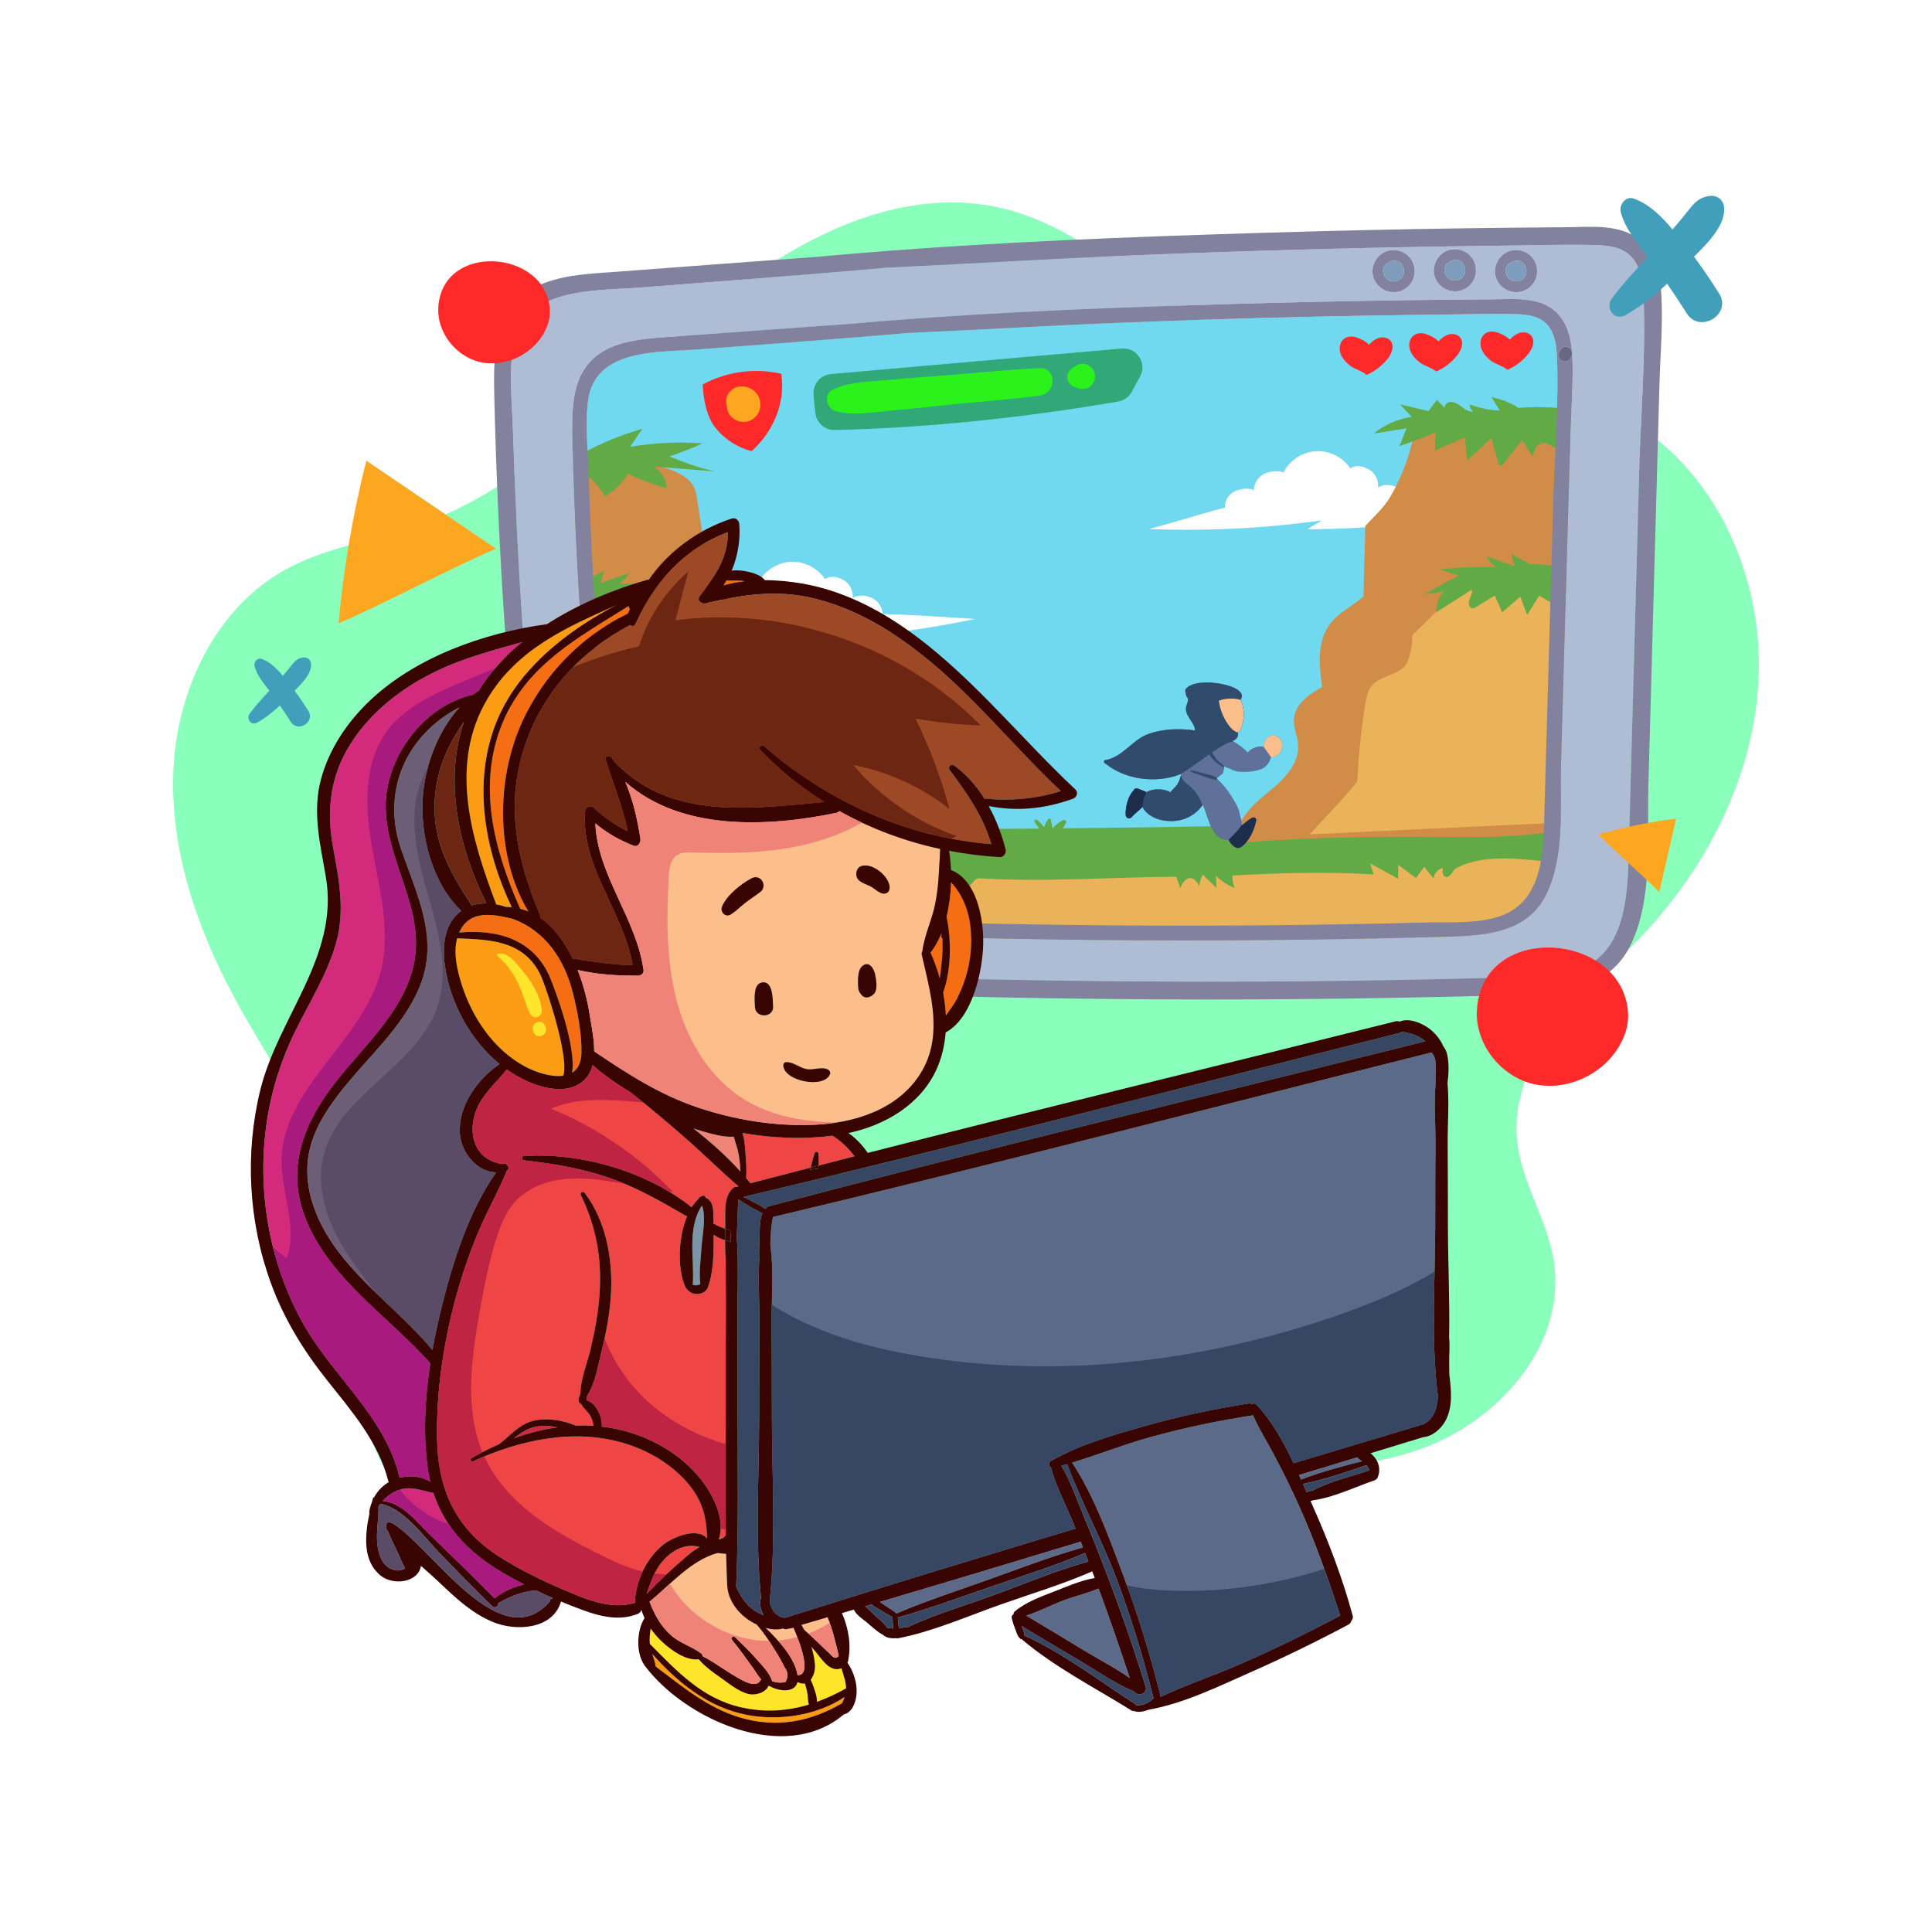 <?xml version="1.0" encoding="utf-8"?>
<!-- Generator: Adobe Illustrator 27.5.0, SVG Export Plug-In . SVG Version: 6.00 Build 0)  -->
<svg version="1.1" xmlns="http://www.w3.org/2000/svg" xmlns:xlink="http://www.w3.org/1999/xlink" x="0px" y="0px"
	 viewBox="0 0 500 500" style="enable-background:new 0 0 500 500;" xml:space="preserve">
<g id="BACKGROUND">
	<rect style="fill:#FFFFFF;" width="500" height="500"/>
</g>
<g id="OBJECTS_1_">
	<path style="fill:#8AFFBC;" d="M422.772,109.521c-30.178-18.413-69.832-7.147-102.185-21.063
		c-20.956-9.013-37.353-28.029-59.278-34.057c-28.834-7.927-58.341,8.803-81.072,28.351c-22.731,19.548-43.578,43.181-71.667,53.083
		c-11.658,4.11-24.271,5.708-35.072,11.78c-17.627,9.908-27.649,30.792-28.611,51.475c-0.962,20.683,6.045,41.099,15.868,59.285
		c10.076,18.654,23.379,36.092,27.964,56.855c4.146,18.778,0.788,38.964,7.301,57.04c10.003,27.768,41.303,42.547,70.033,41.859
		c48.362-1.159,90.01-33.142,139.42-33.665c21.126-0.224,42.91,1.586,62.755-5.675c19.846-7.261,37.333-27.098,33.872-48.535
		c-1.756-10.878-8.555-20.551-9.536-31.525c-0.962-10.765,3.889-21.249,10.421-29.654c6.532-8.405,14.737-15.248,22.022-22.971
		c17.161-18.192,29.337-42.201,30.154-67.624C455.979,149.056,444.158,122.57,422.772,109.521z"/>
	<g>
		<path style="fill:#70D8EF;" d="M400.801,84.498c-2.078-2.801-5.62-3.135-8.936-3.208c-6.56-0.136-13.156,0.072-19.716,0.144
			c-27.414,0.298-54.829,0.994-82.225,2.087c-18.225,0.723-36.468,1.834-54.703,2.638c-4.807,0.416-9.623,0.822-14.439,1.202
			c-13.355,1.066-26.719,2.06-40.074,3.063c-10.626,0.795-26.683-0.181-28.499,13.219c-0.813,6.018-0.109,12.388,0.09,18.433
			c0.208,6.614,0.479,13.228,0.813,19.833c0.642,12.975,1.518,25.933,2.629,38.872c1.075,12.641,1.645,25.716,4.093,38.194
			c1.138,5.792,3.659,11.123,9.253,14.033c4.924,2.557,10.761,3.126,16.246,3.452c27.08,1.635,54.26,2.304,81.385,2.765
			c27.08,0.452,54.169,0.443,81.24-0.027c6.903-0.117,13.798-0.271,20.692-0.452c6.234-0.163,13.355,0.407,19.346-1.563
			c11.746-3.858,11.43-17.674,11.71-27.577c0.75-26.52,1.509-53.031,2.259-79.551c0.352-12.515,1.5-25.273,0.967-37.77
			C402.816,89.612,402.463,86.721,400.801,84.498z"/>
		<g>
			<defs>
				<path id="SVGID_1_" d="M406.665,106.329c-0.09,1.699-0.163,3.388-0.208,5.069c0,0.154-0.009,0.307-0.009,0.461
					c-0.063,2.006-0.118,4.003-0.172,6.009c-0.28,9.749-0.56,19.49-0.84,29.231c-0.054,1.943-0.109,3.876-0.163,5.81
					c-0.018,0.533-0.027,1.075-0.045,1.608c-0.036,1.157-0.063,2.304-0.099,3.461c-0.37,13.219-0.75,26.448-1.129,39.667
					c-0.118,4.382,0.036,9.108-0.063,13.852c-0.009,0.461-0.018,0.922-0.036,1.383c-0.018,0.678-0.045,1.364-0.081,2.042
					c-0.144,2.801-0.425,5.584-0.958,8.277c-0.551,2.819-1.364,5.539-2.584,8.078c-5.268,11.024-17.629,10.933-28.49,11.231
					c-14.81,0.398-29.628,0.669-44.447,0.795c-29.89,0.253-59.789-0.045-89.671-0.913c-14.809-0.434-29.619-1.003-44.42-1.708
					c-10.292-0.488-23.104-0.117-30.938-7.807c-1.925-1.888-3.37-4.12-4.464-6.569c-1.184-2.647-1.961-5.548-2.503-8.53
					c-0.226-1.265-0.416-2.548-0.578-3.84c-0.343-2.882-0.542-5.774-0.741-8.539c0-0.009,0-0.009,0-0.018
					c-0.126-1.906-0.262-3.75-0.443-5.485c-1.355-13.21-2.476-26.439-3.352-39.676c0,0,0,0,0-0.009
					c-0.072-0.94-0.127-1.87-0.19-2.81c-0.063-0.949-0.117-1.898-0.172-2.846c-0.09-1.382-0.172-2.765-0.244-4.156
					c-0.443-7.545-0.795-15.09-1.075-22.644v-0.009c-0.054-1.419-0.109-2.837-0.145-4.265v-0.009
					c-0.045-1.202-0.081-2.403-0.126-3.614c-0.045-1.681-0.09-3.37-0.136-5.051c-0.253-10.147-0.461-21.08,10.997-25.318
					c5.123-1.888,10.798-2.051,16.201-2.449c7.31-0.533,14.62-1.066,21.93-1.59c7.283-0.533,14.557-1.057,21.839-1.563
					c3.614-0.325,7.238-0.614,10.87-0.903c29.61-2.358,59.374-3.443,89.065-4.319c14.855-0.434,29.71-0.759,44.573-0.967
					c7.427-0.099,14.864-0.172,22.291-0.217c5.286-0.036,11.737-0.786,16.129,2.711c3.533,2.81,4.572,7.274,4.834,11.512
					C407.171,96.534,406.9,101.449,406.665,106.329z"/>
			</defs>
			<clipPath id="SVGID_00000012440443958033642610000014393845772547867537_">
				<use xlink:href="#SVGID_1_"  style="overflow:visible;"/>
			</clipPath>
			<g style="clip-path:url(#SVGID_00000012440443958033642610000014393845772547867537_);">
				<path style="fill:#FFFFFF;" d="M341.95,134.694c-14.781,2.068-29.748,2.81-44.661,2.213c6.381-1.59,13.327-3.932,19.708-5.522
					c-0.077-1.569,0.754-3.151,2.09-3.979s4.014-1.341,5.385-0.572c0.059-1.588,0.94-3.123,2.281-3.974
					c1.341-0.852,3.949-1.216,5.411-0.593c1.569-3.12,4.871-5.295,8.357-5.503c3.486-0.208,7.024,1.558,8.953,4.469
					c1.474-1.012,3.45-0.583,4.972,0.354c1.523,0.937,2.41,2.812,2.17,4.584c1.414-0.987,3.548-0.76,5.095,0.001
					c1.547,0.761,2.623,2.401,2.704,4.123c8.171,0.168,15.768,0.784,23.926,1.27c-16.548,3.433-32.967,5.378-49.867,5.4
					C339.398,136.083,341.023,135.576,341.95,134.694z"/>
				<g>
					<path style="fill:#61AA46;" d="M403.936,211.496c-0.009,0.461-0.018,0.922-0.036,1.383c-0.018,0.678-0.045,1.364-0.081,2.042
						c-0.144,2.801-0.425,5.584-0.958,8.277c-0.551,2.819-1.364,5.539-2.584,8.078c-5.268,11.024-17.629,10.933-28.49,11.231
						c-14.81,0.398-29.628,0.669-44.447,0.795c-29.89,0.253-59.789-0.045-89.671-0.913c-14.809-0.434-29.619-1.003-44.42-1.708
						c-10.292-0.488-23.104-0.117-30.938-7.807c-1.925-1.888-3.37-4.12-4.464-6.569c-1.184-2.647-1.961-5.548-2.503-8.53
						c-0.226-1.265-0.416-2.548-0.578-3.84c1.13,0.018,2.268,0.036,3.398,0.054c4.364,0.072,8.737,0.136,13.102,0.19
						c-0.38-0.587-0.732-1.211-0.931-1.861c-0.118-0.37,0.334-0.596,0.605-0.37c0.732,0.596,1.283,1.464,1.807,2.25
						c0.199,0,0.407,0,0.605,0.009c-0.199-0.425-0.389-0.858-0.579-1.292c-0.217-0.479,0.398-0.876,0.705-0.434
						c0.343,0.497,0.705,0.976,1.012,1.482c0.054,0.081,0.108,0.172,0.163,0.253c5.015,0.063,10.039,0.127,15.054,0.172
						c-0.154-0.379-0.352-0.741-0.624-1.048c-0.352-0.407,0.163-0.94,0.578-0.596c0.397,0.325,1.012,0.985,1.274,1.654
						c0.768,0.009,1.545,0.018,2.322,0.027c-0.307-0.434-0.587-0.876-0.75-1.364c-0.108-0.325,0.298-0.678,0.605-0.479
						c0.226,0.154,0.434,0.343,0.641,0.533c-0.009-0.063-0.009-0.136-0.009-0.199c0-0.533,0.777-0.813,1.039-0.307
						c0.307,0.614,0.641,1.22,0.958,1.834h0.253c0.416-0.678,0.876-1.31,1.464-1.925c0.145-0.145,0.461-0.1,0.506,0.126
						c0.099,0.587,0.126,1.202,0.117,1.807c0.425,0.009,0.84,0.009,1.265,0.009c0.316-0.596,0.795-1.093,1.355-1.464
						c0.479-0.316,0.876,0.398,0.452,0.732c-0.262,0.208-0.488,0.461-0.66,0.741c0.885,0.009,1.78,0.009,2.666,0.018
						c8.223,0.054,16.445,0.09,24.668,0.09c-0.316-0.325-0.642-0.642-0.967-0.976c-0.262-0.262-0.018-0.813,0.38-0.678
						c0.461,0.163,0.867,0.416,1.247,0.705c-0.009-0.09-0.027-0.19-0.036-0.28c-0.072-0.524,0.705-0.84,1.03-0.452
						c0.47,0.533,0.885,1.093,1.256,1.69h0.262c0.38-0.669,0.777-1.319,1.211-1.961c0.235-0.352,0.922-0.154,0.741,0.298
						c-0.226,0.56-0.461,1.111-0.714,1.663h1.256c0.145-0.316,0.316-0.615,0.533-0.886c0.325-0.416,0.895-1.147,1.5-0.958
						c0.19,0.054,0.352,0.226,0.343,0.443c-0.009,0.542-0.596,0.822-0.94,1.193c-0.054,0.063-0.108,0.136-0.163,0.199
						c5.141,0,10.274-0.009,15.415-0.027c6.262-0.018,12.524-0.054,18.785-0.108c-0.379-0.578-0.795-1.13-1.211-1.699
						c-0.244-0.334,0.226-0.822,0.569-0.587c0.759,0.524,1.346,1.184,1.843,1.934c0.298-0.696,0.614-1.373,1.021-2.024
						c0.181-0.28,0.696-0.289,0.777,0.09c0.145,0.741,0.298,1.482,0.452,2.223c0.741-0.876,1.617-1.554,2.674-2.123
						c0.479-0.253,1.102,0.253,0.786,0.759c-0.271,0.452-0.551,0.912-0.849,1.364c15.225-0.154,30.45-0.379,45.676-0.696
						c6.921-0.136,13.843-0.298,20.764-0.479c0.551-0.009,1.093-0.018,1.645-0.036c-0.262-0.298-0.542-0.578-0.849-0.813
						c-0.253-0.199-0.524-0.37-0.813-0.506c-0.352-0.163-0.117-0.741,0.253-0.632c0.416,0.126,0.822,0.271,1.202,0.461
						c0.452,0.217,0.876,0.488,1.256,0.849c0.163,0.154,0.361,0.362,0.551,0.605c0.244-0.009,0.488-0.018,0.741-0.027
						c-0.208-0.38-0.407-0.768-0.461-1.202c-0.054-0.352,0.398-0.443,0.614-0.271c0.398,0.298,0.651,0.768,0.904,1.184
						c0.054,0.09,0.108,0.172,0.163,0.253c0.66-0.018,1.319-0.036,1.979-0.054c0.117-0.407,0.28-0.795,0.533-1.13
						c0.298-0.398,0.75-0.922,1.292-0.822c0.181,0.036,0.289,0.253,0.244,0.425c-0.108,0.389-0.551,0.615-0.804,0.913
						c-0.145,0.181-0.271,0.38-0.361,0.587c0.361-0.009,0.714-0.027,1.075-0.036c0.226-0.461,0.605-0.858,0.994-1.184
						c0.524-0.452,1.093-0.858,1.807-0.759c0.253,0.036,0.407,0.407,0.262,0.614c-0.352,0.488-0.876,0.696-1.337,1.057
						c-0.09,0.072-0.163,0.154-0.253,0.226c16.662-0.461,33.324-0.994,49.986-1.645C402.725,211.234,403.34,211.315,403.936,211.496
						z"/>
					<path style="fill:#EAB259;" d="M402.861,223.197c-0.551,2.819-1.364,5.539-2.584,8.078
						c-5.268,11.024-17.629,10.933-28.49,11.231c-14.81,0.398-29.628,0.669-44.447,0.795c-29.89,0.253-59.789-0.045-89.671-0.913
						c-14.809-0.434-29.619-1.003-44.42-1.708c-10.292-0.488-23.104-0.117-30.938-7.807c-1.925-1.888-3.37-4.12-4.464-6.569
						c6.352-1.283,12.804-2.06,19.283-2.331c-0.217,0.614-0.66,1.672-0.876,2.286c1.879-0.316,3.695-0.94,5.376-1.834
						c0,0.985,0.262,1.979,0.768,2.828c0.461-0.714,0.922-1.428,1.391-2.141c0.876,0.777,1.753,1.563,2.63,2.34
						c0.135-0.876,0.027-1.798-0.307-2.629c1.193,0.867,2.385,1.735,3.578,2.593c-0.334-0.786-0.678-1.581-1.012-2.376
						c11.277-0.271,22.092,0.506,33.152,2.693c1.048,0.199,2.123,1.075,3.045,1.608c-0.1-0.443-0.208-0.904-0.118-1.346
						c0.09-0.443,0.434-0.876,0.895-0.904c0.325-0.018,0.633,0.172,0.922,0.352c0.913,0.596,1.834,1.184,2.756,1.78
						c0.009-0.795,0.009-1.59,0.009-2.394c1.012,1.238,2.286,2.241,3.723,2.927c0.009-0.913,0.009-1.825,0.018-2.738
						c3.47-0.199,6.533-0.054,9.975,0.407c0.542,0.678,1.364,1.554,1.898,2.232c0.632-0.705,1.256-1.41,1.888-2.114
						c0.307,0.831,0.614,1.663,0.931,2.494c0.479-0.569,0.967-1.13,1.455-1.69c-0.38,0.551,0.388,1.292,1.048,1.175
						c0.66-0.118,1.111-0.705,1.536-1.229c0.425-0.515,0.985-1.048,1.653-1.003c17.168,1.075,33.758-0.307,50.962-0.389
						c0.307,1.075,0.687,1.87,1.003,2.946c0.533-1.265,1.455-2.774,2.819-2.593c1.039,0.136,1.654,1.184,2.123,2.105
						c0.09-1.048,0.416-2.078,0.949-2.982c1.175,1.139,2.349,2.277,3.524,3.416c-0.054-1.048-0.108-2.096-0.163-3.135
						c1.41,1.364,3.09,2.449,4.906,3.163c-0.497-0.994-0.714-2.123-0.632-3.235c12.099-0.687,24.469-1.012,36.568-0.298
						c-0.325-0.967-0.642-1.925-0.967-2.882c2.431,1.346,4.861,2.684,7.301,4.021c-0.009-1.211-0.018-2.431-0.027-3.641
						c1.536,1.148,3.081,2.304,4.617,3.452c0.732-0.958,1.419-1.952,2.151-2.919c0.804,1.03,1.617,2.051,2.422,3.081
						c0.09-1.31,1.12-2.503,2.412-2.774c-0.172,0.876-0.154,2.06,0.705,2.295c0.597,0.172,1.184-0.325,1.536-0.84
						c0.352-0.515,0.642-1.13,1.202-1.41C384.572,220.712,393.879,222.429,402.861,223.197z"/>
				</g>
				<g>
					<path style="fill:#D18C47;" d="M249.75,217.369c-14.222,0.533-28.752,0.759-43.272,0.678
						c-13.156-0.072-26.294-0.389-39.179-0.958c-2.548-0.117-5.295-0.289-7.238-1.383c-0.822-0.47-1.428-1.066-1.897-1.717
						c-0.47-0.632-0.822-1.328-1.148-1.997c-1.057-2.187-2.051-4.382-2.991-6.596c0-0.009,0-0.009,0-0.018
						c-0.126-1.906-0.262-3.75-0.443-5.485c-1.355-13.21-2.476-26.439-3.352-39.676c0,0,0,0,0-0.009
						c-0.072-0.94-0.127-1.87-0.19-2.81c-0.063-0.949-0.117-1.898-0.172-2.846c-0.09-1.382-0.172-2.765-0.244-4.156
						c-0.443-7.545-0.795-15.09-1.075-22.644v-0.009c0.226-0.352,0.452-0.696,0.696-1.039c0.831-1.193,1.798-2.358,2.964-3.407
						c0.976-0.885,2.096-1.699,3.388-2.395c2.837-1.509,9.162-1.897,12.542-0.994c1.175,0.316,2.385,0.65,3.551,1.03
						c3.027,0.958,5.819,2.205,7.283,4.147c1.003,1.337,1.247,2.855,1.473,4.337c1.021,6.578,2.033,13.156,3.045,19.743
						c5.277,1.464,10.274,3.958,12.731,7.364c3.949,5.476-1.057,12.162,1.635,17.963c6.705,1.401,10.653,6.894,8.439,11.286
						c2.196-0.253,4.445-0.506,6.641-0.253c2.196,0.262,4.364,1.148,5.105,2.53c0.741,1.401-0.081,2.937,0.199,4.409
						c0.407,2.124,3.036,3.768,5.801,4.879c2.774,1.12,5.873,1.925,8.304,3.352c2.421,1.419,4.057,3.759,2.756,5.72
						c4.328-0.407,8.927,0.705,11.819,2.864c1.943,1.455,3.081,3.343,3.262,5.268C250.274,215.499,250.139,216.456,249.75,217.369z"
						/>
					<path style="fill:#D18C47;" d="M406.448,111.858c-0.063,2.006-0.118,4.003-0.172,6.009c-0.28,9.749-0.56,19.49-0.84,29.231
						c-0.054,1.943-0.109,3.876-0.163,5.81c-0.018,0.533-0.027,1.075-0.045,1.608c-0.036,1.157-0.063,2.304-0.099,3.461
						c-0.37,13.219-0.75,26.448-1.129,39.667c-0.118,4.382,0.036,9.108-0.063,13.852c-0.009,0.461-0.018,0.922-0.036,1.383
						c-0.018,0.678-0.045,1.364-0.081,2.042c-14.096,2.53-28.725,1.509-43.137,1.645c-13.779,0.118-26.863,0.434-40.589,1.608
						c-0.226-1.527,0.036-3.045,0.615-4.491c0.678-1.735,1.825-3.352,3.135-4.735c2.404-2.539,5.367-4.545,7.843-7.03
						c2.476-2.476,4.491-5.656,4.292-9.054c-0.145-2.422-1.4-4.771-1.066-7.174c0.506-3.587,3.894-6.099,7.256-7.861
						c-0.416-3.054-0.831-6.135-0.524-9.199c0.298-3.063,1.392-6.153,3.632-8.394c2.168-2.178,5.223-3.849,7.608-5.828
						c0.054-5.991,0.388-12.298,0.443-18.297c2.087-2.25,4.888-4.807,6.415-7.427c2.638-4.509,4.581-9.37,5.774-14.394
						c0.253-1.057,0.479-2.123,0.66-3.19c10.924-1.437,23.538-1.265,34.526-0.316C402.635,110.955,404.677,111.172,406.448,111.858z
						"/>
					<path style="fill:#EAB259;" d="M405.273,152.908c-0.018,0.533-0.027,1.075-0.045,1.608c-0.036,1.157-0.063,2.304-0.099,3.461
						c-0.37,13.219-0.75,26.448-1.129,39.667c-0.118,4.382,0.036,9.108-0.063,13.852c-0.009,0.461-0.018,0.922-0.036,1.383
						c-21.839,1.066-43.1,1.988-64.985,3.072c0.849-0.922,1.708-1.834,2.557-2.747c0.271-0.28,0.533-0.569,0.795-0.849
						c0.217-0.226,0.425-0.452,0.642-0.678c2.846-3.063,5.674-6.153,8.34-9.379c0.316-6.659,1.003-13.31,2.051-19.897
						c0.28-1.726,0.614-3.533,1.69-4.906c2.168-2.747,7.915-2.9,9.216-6.144c0.895-2.223,1.355-4.653,1.328-7.048
						c2.105-1.979,4.184-3.985,6.226-6.027c2.042-2.042,4.057-4.111,6.036-6.217c4.202-4.464,13.662-2.268,19.77-1.843
						c2.629,0.181,5.395,0.669,7.391,2.394C405.065,152.709,405.174,152.799,405.273,152.908z"/>
					<path style="fill:#EAB259;" d="M208.574,220.288c-17.936-0.895-35.465-1.663-53.23-2.512c-0.226-1.265-0.416-2.548-0.578-3.84
						c-0.343-2.882-0.542-5.774-0.741-8.539c0-0.009,0-0.009,0-0.018c-0.126-1.906-0.262-3.75-0.443-5.485
						c-1.355-13.21-2.476-26.439-3.352-39.676c0,0,0,0,0-0.009c-0.072-0.94-0.127-1.87-0.19-2.81
						c-0.063-0.949-0.117-1.898-0.172-2.846h0.054c6.108-0.425,15.578-2.62,19.77,1.843c1.979,2.105,3.994,4.184,6.045,6.226
						c2.042,2.042,4.111,4.048,6.217,6.018c-0.027,2.395,0.434,4.825,1.328,7.048c1.31,3.244,7.048,3.397,9.216,6.144
						c1.084,1.374,1.419,3.181,1.69,4.906c1.048,6.587,1.735,13.237,2.051,19.897c2.223,2.693,4.554,5.286,6.921,7.852
						c1.102,1.193,2.214,2.376,3.316,3.56C207.183,218.796,207.878,219.538,208.574,220.288z"/>
					<path style="fill:#61AA46;" d="M405.436,147.098c-0.054,1.943-0.109,3.876-0.163,5.81c-0.018,0.533-0.027,1.075-0.045,1.608
						c-0.036,1.157-0.063,2.304-0.099,3.461c-2.304-1.193-4.473-2.476-6.795-3.813c-1.03,1.645-2.051,3.289-3.081,4.924
						c-0.759-1.364-1.075-3.28-1.834-4.653c-1.563,1.346-3.126,2.702-4.69,4.048c-0.425-1.301-1.428-3.081-1.843-4.373
						c-1.654,1.003-3.298,2.006-4.943,3.009c-0.271,0.163-0.56,0.334-0.886,0.316c-0.813-0.036-1.048-1.166-0.849-1.961
						c0.19-0.795,1.102-2.169,0.632-2.837c-3.027,1.925-6.054,3.858-9.081,5.783c0-0.045-0.009-0.099,0-0.145
						c-0.063-1.97,0.687-3.958,2.033-5.394c-1.663,0.497-3.388,0.795-5.114,0.867c2.846-1.581,5.973-3.199,8.819-4.771
						c-1.635-0.542-3.271-1.075-4.906-1.608c4.798-0.551,9.849-0.75,14.674-0.587c-1.084-0.696-1.988-1.671-2.575-2.819
						c2.376,0.931,4.915,1.69,7.301,2.611c-0.28-1.075-0.56-2.151-0.84-3.235c1.428,0.967,3.361,1.708,4.789,2.674
						C399.138,146.014,402.328,146.375,405.436,147.098z"/>
					<path style="fill:#61AA46;" d="M173.705,157.218c1.346,1.437,2.087,3.434,2.033,5.403c0.009,0.045,0,0.09,0,0.136
						c-3.027-1.925-6.054-3.858-9.081-5.783c-0.479,0.669,0.434,2.042,0.623,2.837c0.199,0.795-0.036,1.925-0.849,1.961
						c-0.316,0.018-0.615-0.154-0.885-0.316l-4.934-3.009c-0.425,1.292-1.428,3.072-1.843,4.373
						c-1.572-1.346-3.135-2.702-4.699-4.048c-0.759,1.374-1.075,3.289-1.825,4.653c-0.669-1.066-1.346-2.132-2.015-3.208
						c0,0,0,0,0-0.009c-0.072-0.94-0.127-1.87-0.19-2.81c-0.063-0.949-0.117-1.898-0.172-2.846c-0.09-1.382-0.172-2.765-0.244-4.156
						c0.641-0.027,1.283-0.045,1.925-0.045c1.428-0.967,3.37-1.708,4.789-2.674c-0.28,1.084-0.56,2.16-0.84,3.235
						c2.385-0.922,4.924-1.681,7.31-2.611c-0.596,1.148-1.5,2.123-2.584,2.819c4.825-0.163,9.885,0.036,14.674,0.587
						c-1.635,0.533-3.271,1.066-4.906,1.608c2.855,1.572,5.973,3.19,8.828,4.771C177.085,158.013,175.359,157.715,173.705,157.218z"
						/>
					<path style="fill:#61AA46;" d="M406.665,106.329c-0.09,1.699-0.163,3.388-0.208,5.069c0,0.154-0.009,0.307-0.009,0.461
						c-0.063,2.006-0.118,4.003-0.172,6.009c-1.708-0.949-3.452-1.852-5.214-2.693c-0.551-0.271-1.139-0.533-1.753-0.506
						c-0.831,0.036-1.545,0.623-1.943,1.319c-0.389,0.696-0.515,1.491-0.633,2.268c-1.057-1.364-1.771-2.937-2.828-4.292
						c-1.617,2.033-3.235,4.066-4.852,6.099c-0.172,0.217-0.416,0.47-0.705,0.425c-0.289-0.045-0.434-0.362-0.524-0.624
						c-0.678-2.015-1.193-4.5-1.87-6.515c-2.042,1.925-4.093,3.84-6.144,5.765c-0.371-1.97-0.578-3.958-0.596-5.954
						c-2.648,1.157-5.295,2.322-7.933,3.488c0.334-1.572,0-3.208,0.343-4.78c-2.006,0.867-4.048,1.681-6.108,2.422
						c-1.129,0.415-2.259,0.804-3.397,1.175c0.768-1.464,1.166-3.145,1.934-4.608c-2.801,0.443-5.602,0.877-8.403,1.319
						c2.602-2.34,6.144-3.687,9.686-4.31l-3.009-3.226c2.367,0.569,4.961,1.175,7.337,1.753c0.732-0.967,1.464-1.925,2.196-2.882
						c0.596,0.705,1.455,1.337,1.997,2.096c-0.036-0.542,0.316-1.166,0.867-1.41c0.858-0.37,1.88-0.063,2.656,0.434
						c1.238,0.786,2.413,2.132,3.867,1.825c-0.533-0.452-0.885-1.102-0.958-1.78c2.367,0.804,5.331,1.617,7.843,1.536
						c-0.723-1.148-1.437-2.304-2.16-3.452c2.358,0.569,5.024,1.373,6.93,2.801c4.4-0.307,8.837-0.217,13.228,0.271
						C406.312,105.994,406.493,106.157,406.665,106.329z"/>
					<path style="fill:#61AA46;" d="M172.567,126.379c-3.569-1.003-6.967-2.277-10.084-3.804c-1.184,2.241-3.235,4.283-5.918,5.873
						c-1.066-1.852-2.539-3.587-4.355-5.15c-0.831-0.732-1.726-1.419-2.693-2.06c-0.181,0.777-0.569,1.536-1.111,2.232
						c-0.045-1.202-0.081-2.403-0.126-3.614c0.723-1.075,1.662-2.042,2.946-2.756c4.527-2.494,9.596-4.572,15.017-6.126
						c-1.066,1.554-2.123,3.099-3.181,4.653c6.117-1.021,12.497-1.328,18.776-0.895c-2.738,1.265-5.62,2.403-8.602,3.397
						c4.165,1.635,7.229,2.864,11.828,3.876c-4.455-0.361-8.918-0.714-13.373-1.066l-2.358-0.19
						C171.383,122.286,172.558,124.328,172.567,126.379z"/>
				</g>
				<path style="fill:#FFFFFF;" d="M205.98,163.32c-14.781,2.068-29.748,2.81-44.661,2.213c6.381-1.59,13.327-3.932,19.708-5.522
					c-0.077-1.569,0.754-3.151,2.089-3.979c1.336-0.827,4.015-1.341,5.385-0.572c0.059-1.588,0.94-3.122,2.281-3.974
					c1.341-0.852,3.949-1.216,5.411-0.594c1.568-3.12,4.871-5.295,8.357-5.503c3.486-0.208,7.024,1.558,8.952,4.469
					c1.474-1.012,3.45-0.583,4.972,0.355c1.523,0.937,2.41,2.812,2.17,4.583c1.414-0.987,3.548-0.76,5.094,0.001
					c1.547,0.761,2.623,2.4,2.704,4.123c8.171,0.168,15.768,0.784,23.926,1.27c-16.548,3.433-32.967,5.378-49.867,5.399
					C203.428,164.708,205.053,164.201,205.98,163.32z"/>
				<g>
					<path style="fill:#5F7199;" d="M331.262,194.77c-0.488,0.696-1.364,1.238-2.241,1.256c-0.045,0.009-0.081,0.009-0.126,0.009
						c-0.226,1.256-1.283,2.566-2.575,3.054c-1.726,0.65-6.054,1.247-8.006-0.181c-0.497-0.108-0.994-0.316-1.473-0.551
						c-0.036,0.542-0.145,1.102-0.298,1.581c-0.099,0.316-0.334,0.533-0.633,0.596c-0.28,0.371-0.651,0.651-1.093,0.877
						c1.5,1.328,2.72,2.801,3.813,4.545c0.904,1.446,2.16,3.352,2.286,5.159c0.289,0.714,0.461,1.491,0.488,2.259
						c0.009,0.063,0.009,0.117,0.009,0.181c0.154-0.117,0.307-0.226,0.452-0.343c0.705-0.533,1.401-1.202,2.187-1.59
						c0.633-0.307,1.265,0.307,1.003,0.876c0,0.036,0.009,0.072,0,0.109c-0.524,2.304-1.654,4.816-3.515,6.379
						c-1.446,1.22-2.792-0.19-3.569-1.563c0-0.009-0.009-0.009-0.009-0.018h-0.226c-4.491-0.244-4.87-5.774-6.479-9.09
						c-0.027,0.036-0.045,0.072-0.072,0.099c-1.075,1.5-2.575,2.702-4.364,3.406c-3.488,1.364-8.792,0.75-10.96-2.611
						c-0.09-0.145-0.117-0.289-0.108-0.416c0-0.009,0-0.018-0.009-0.018l-0.036,0.036c-0.922,0.931-2.033,1.717-2.918,2.72
						c-0.506,0.56-1.419,0.126-1.455-0.578c-0.108-1.988,0.533-4.888,2.051-6.379c0.027-0.145,0.099-0.271,0.244-0.37
						c0.479-0.37,1.093-0.009,1.581,0.181c0.47,0.19,0.994,0.343,1.428,0.596c0.027,0.009,0.054,0.027,0.081,0.045
						c0.063-0.045,0.117-0.09,0.19-0.126c1.509-0.867,4.265-0.858,6.054,0.126c0.181-0.334,0.452-0.642,0.759-0.922
						c1.102-0.994,1.536-2.069,1.888-3.434c0.027-0.099,0.054-0.208,0.081-0.316c0-0.018,0.018-0.036,0.018-0.054
						c-0.09,0.036-0.181,0.063-0.271,0.1c-0.009,0-0.009,0.009-0.018,0.009c-3.235,1.211-6.84,1.563-10.292,1.039
						c-3.343-0.497-6.542-1.798-9.144-3.913c-0.018-0.018-0.045-0.018-0.072-0.027c-0.316-0.145-0.262-0.732,0.09-0.795
						c4.635-0.75,6.967-5.295,11.367-6.822c3.759-1.301,7.997-1.4,11.909-0.849c-0.117-2.259-2.684-3.623-2.313-6.09
						c0.09-0.596,0.569-1.428,0.506-1.988c-0.027-0.226-0.506-0.895-0.551-1.139c-0.045-0.19-0.054-0.352-0.045-0.497
						c-0.163-0.271-0.208-0.705-0.009-0.976c2.503-3.551,16.563-1.057,14.295,2.557c0.018,0.072,0.018,0.154,0,0.226
						c-0.009,0.063-0.027,0.126-0.063,0.181c0.732,1.41,0.867,3.045,0.696,4.608c-0.135,1.193-0.389,2.873-1.391,3.66v0.009
						c0.09,0.569-0.045,1.148-0.47,1.59c-0.271,0.271-0.614,0.461-0.976,0.551c0.081,0.045,0.154,0.09,0.235,0.136
						c1.328,0.75,2.72,1.789,3.705,2.864c0.37-0.461,0.922-0.84,1.364-1.066c0.822-0.434,1.871-0.66,2.774-0.38
						c0.045,0.009,0.09,0.027,0.135,0.045c-0.135-1.066,0.343-2.223,1.31-2.747c1.021-0.542,2.223-0.208,2.855,0.75
						C332.012,192.367,331.948,193.768,331.262,194.77z"/>
					<path style="fill:#304B6B;" d="M311.184,208.415c-1.075,1.5-2.575,2.702-4.364,3.406c-3.488,1.364-8.792,0.75-10.96-2.611
						c-0.09-0.145-0.117-0.289-0.108-0.416c0-0.009,0-0.018-0.009-0.018c-0.931,0.949-2.06,1.744-2.955,2.756
						c-0.506,0.56-1.419,0.126-1.455-0.578c-0.108-1.988,0.533-4.888,2.051-6.379c0.027-0.145,0.099-0.271,0.244-0.37
						c0.479-0.37,1.093-0.009,1.581,0.181c0.497,0.199,1.057,0.361,1.509,0.642c0.063-0.045,0.117-0.09,0.19-0.126
						c1.509-0.867,4.265-0.858,6.054,0.126c0.181-0.334,0.452-0.642,0.759-0.922c1.102-0.994,1.536-2.069,1.888-3.434
						c0.081,0.154,0.126,0.334,0.19,0.497c0.379,1.003,1.346,1.635,2.159,2.322c0.876,0.75,1.626,1.653,2.223,2.656
						C310.606,206.86,310.94,207.619,311.184,208.415z"/>
					<path style="fill:#304B6B;" d="M321.096,181.316c0.072-0.126,0.09-0.271,0.063-0.407c2.268-3.614-11.792-6.108-14.295-2.557
						c-0.199,0.271-0.154,0.705,0.009,0.976c-0.009,0.145,0,0.307,0.045,0.497c0.045,0.244,0.524,0.913,0.551,1.139
						c0.063,0.56-0.416,1.391-0.506,1.988c-0.37,2.467,2.196,3.831,2.313,6.09c-3.913-0.551-8.15-0.452-11.909,0.849
						c-4.4,1.527-6.732,6.072-11.367,6.822c-0.353,0.063-0.407,0.65-0.09,0.795c0.027,0.009,0.054,0.009,0.072,0.027
						c5.295,4.301,13.066,5.259,19.436,2.873c0.66-0.389,1.301-0.804,1.934-1.229c1.892-1.266,3.719-2.629,5.585-3.933
						c0.283,0.493,0.678,0.946,1.031,1.313c0.76,0.79,1.55,1.391,2.519,1.898c0.222,0.116,0.392-0.199,0.188-0.335
						c-0.834-0.556-1.646-1.294-2.22-2.117c-0.278-0.398-0.5-0.86-0.749-1.297c0.788-0.538,1.584-1.062,2.401-1.555
						c0.949-0.569,2.006-1.111,3.081-1.283c-0.081-0.045-0.154-0.09-0.235-0.136c0.362-0.09,0.705-0.28,0.976-0.551
						c0.425-0.443,0.56-1.03,0.47-1.599c1.003-0.786,1.256-2.467,1.391-3.66C321.964,184.361,321.828,182.726,321.096,181.316z"/>
					<path style="fill:#FCBE8B;" d="M321.792,185.924c-0.135,1.193-0.389,2.873-1.391,3.66c-0.235-0.045-0.452-0.135-0.66-0.244
						c-0.705-0.371-1.256-0.985-1.735-1.627c-1.364-1.834-2.295-4.111-2.566-6.388c1.816-0.65,3.849-0.723,5.72-0.19
						c-0.009,0.063-0.027,0.126-0.063,0.181C321.828,182.726,321.964,184.361,321.792,185.924z"/>
					<path style="fill:#FCBE8B;" d="M331.262,194.77c-0.488,0.696-1.364,1.238-2.241,1.256c-0.117-0.145-0.226-0.298-0.334-0.443
						c-0.551-0.759-1.102-1.527-1.654-2.295c0.045,0.009,0.09,0.027,0.135,0.045c-0.135-1.066,0.343-2.223,1.31-2.747
						c1.021-0.542,2.223-0.208,2.855,0.75C332.012,192.367,331.948,193.768,331.262,194.77z"/>
					<path style="fill:#1C2E4C;" d="M325.054,212.499c0,0.036,0.009,0.072,0,0.109c-0.524,2.304-1.654,4.816-3.515,6.379
						c-1.446,1.22-2.792-0.19-3.569-1.563c0.172-0.235,0.371-0.461,0.569-0.669c0.958-1.048,2.223-2.087,2.864-3.379
						c0.009,0.063,0.009,0.117,0.009,0.181c0.154-0.117,0.307-0.226,0.452-0.343c0.705-0.533,1.401-1.202,2.187-1.59
						C324.684,211.315,325.316,211.93,325.054,212.499z"/>
					<path style="fill:#1C2E4C;" d="M296.637,204.981c-0.135,0.551-0.425,1.057-0.587,1.59c-0.217,0.723-0.298,1.491-0.343,2.241
						c-0.922,0.931-2.033,1.717-2.918,2.72c-0.506,0.56-1.419,0.126-1.455-0.578c-0.108-1.988,0.533-4.888,2.051-6.379
						c0.027-0.145,0.099-0.271,0.244-0.37c0.479-0.37,1.093-0.009,1.581,0.181C295.679,204.574,296.203,204.728,296.637,204.981z"/>
					<path style="fill:#304B6B;" d="M314.846,201.277c-0.892-0.576-2.009-0.782-3.025-1.061c-1.161-0.319-2.33-0.587-3.501-0.863
						c-0.24-0.057-0.313,0.279-0.093,0.362c1.131,0.428,2.255,0.864,3.402,1.252c0.999,0.338,2.029,0.784,3.092,0.806
						C315,201.779,315.054,201.411,314.846,201.277z"/>
				</g>
				<path style="fill:#FF2929;" d="M202.188,96.746c-6.81-1.598-14.197-0.59-20.33,2.773c0.162,3.743,1,8.378,3.362,11.285
					c2.363,2.907,5.678,5.026,9.309,5.95C200.138,111.702,203.341,104.206,202.188,96.746z"/>
				<path style="fill:#31A877;" d="M211.032,106.997c-0.225-1.649-0.389-3.307-0.492-4.969c-0.165-2.66,1.818-4.975,4.472-5.212
					c25.252-2.262,50.072-4.367,75.28-6.613c3.853-0.343,6.594,3.705,4.802,7.133c-0.728,1.392-1.475,2.77-2.223,4.113
					c-0.723,1.298-1.987,2.202-3.451,2.454c-23.81,4.11-49.216,6.847-73.434,7.383C213.484,111.343,211.37,109.478,211.032,106.997z
					"/>
				<path style="fill:#FF2929;" d="M353.693,97.021c2.085-0.92,3.945-2.344,5.377-4.116c1.072-1.326,1.888-3.305,0.845-4.654
					c-0.666-0.861-1.915-1.112-2.967-0.83c-1.052,0.282-1.931,1.004-2.672,1.801c-0.759-0.889-2.151-1.519-3.253-1.907
					c-1.102-0.389-2.428-0.29-3.312,0.475c-1.016,0.879-1.22,2.444-0.778,3.712c0.442,1.268,1.414,2.28,2.458,3.125
					C350.436,95.472,352.723,96.092,353.693,97.021z"/>
				<path style="fill:#FF2929;" d="M371.692,96.153c2.085-0.92,3.945-2.344,5.377-4.116c1.072-1.326,1.888-3.305,0.845-4.654
					c-0.666-0.861-1.915-1.112-2.967-0.83c-1.052,0.282-1.931,1.004-2.672,1.801c-0.759-0.889-2.15-1.519-3.253-1.907
					c-1.102-0.389-2.428-0.29-3.312,0.475c-1.016,0.879-1.22,2.444-0.778,3.712c0.442,1.268,1.414,2.281,2.458,3.125
					C368.435,94.605,370.722,95.225,371.692,96.153z"/>
				<path style="fill:#FF2929;" d="M390.125,95.72c2.085-0.92,3.945-2.344,5.377-4.116c1.072-1.326,1.888-3.305,0.845-4.654
					c-0.666-0.861-1.915-1.112-2.967-0.83c-1.052,0.282-1.931,1.005-2.672,1.801c-0.759-0.889-2.15-1.519-3.253-1.907
					c-1.102-0.389-2.428-0.29-3.312,0.475c-1.016,0.879-1.22,2.444-0.778,3.713c0.442,1.268,1.414,2.281,2.458,3.125
					C386.868,94.171,389.155,94.791,390.125,95.72z"/>
				<path style="fill:#2CF21C;" d="M268.891,95.263c-9.268,0.45-18.513,1.521-27.771,2.146c-4.481,0.302-8.962,0.7-13.437,1.093
					c-4.215,0.37-8.411,0.503-12.247,2.39c-2.457,1.208-1.491,4.842,0.822,5.508c4.311,1.241,8.964,0.373,13.362-0.05
					c4.18-0.402,8.365-0.763,12.537-1.238c8.939-1.018,17.943-1.552,26.864-2.714C273.459,101.821,273.583,95.035,268.891,95.263z"
					/>
				<path style="fill:#2CF21C;" d="M282.397,95.081c-0.766-0.739-2.139-1.211-3.177-0.778c-0.665,0.277-1.193,0.592-1.769,1.001
					c-0.891,0.632-1.396,1.568-1.225,2.681c0.073,0.479,0.245,0.874,0.548,1.252c0.391,0.488,0.818,0.705,1.403,0.931
					c0.373,0.144,0.76,0.344,1.157,0.402c1.141,0.169,2.33,0.03,3.147-0.893c0.572-0.646,0.926-1.435,0.91-2.315
					C283.376,96.529,282.997,95.66,282.397,95.081z"/>
				<path style="fill:#FCA71F;" d="M196.147,102.323c-0.641-1.068-1.757-1.866-2.962-2.17c-0.455-0.115-0.983-0.168-1.456-0.148
					c-1.449,0.062-2.587,0.791-3.339,2.01c-0.469,0.76-0.61,2.001-0.32,2.846c0.008,0.023,0.02,0.041,0.028,0.063
					c-0.002,0.088-0.011,0.175-0.007,0.264c0.12,2.8,3.076,4.679,5.691,3.794C196.509,108.06,197.617,104.773,196.147,102.323z"/>
			</g>
		</g>
		<path style="fill:#7E9CBC;" d="M393.963,72.315c1.61-1.166,1.413-4.003-0.564-4.724c-1.216-0.444-2.094,0.225-3.032,0.741
			c-0.533,0.578-0.853,1.287-0.698,2.189C390.014,72.528,392.311,73.511,393.963,72.315z"/>
		<path style="fill:#7E9CBC;" d="M362.266,72.315c1.61-1.166,1.413-4.003-0.564-4.724c-1.216-0.444-2.094,0.225-3.032,0.741
			c-0.533,0.578-0.853,1.287-0.698,2.189C358.316,72.528,360.614,73.511,362.266,72.315z"/>
		<path style="fill:#AEBDD3;" d="M422.861,67.261c-2.43-3.367-6.567-3.77-10.437-3.856c-7.659-0.17-15.352,0.083-23.013,0.169
			c-32.001,0.361-63.997,1.199-95.973,2.512c-21.277,0.874-42.563,2.211-63.851,3.18c-5.614,0.504-11.23,0.991-16.849,1.452
			c-15.59,1.279-31.188,2.478-46.785,3.683c-12.402,0.958-31.144-0.212-33.263,15.931c-0.952,7.251-0.121,14.923,0.104,22.204
			c0.247,7.966,0.563,15.93,0.948,23.891c0.757,15.626,1.78,31.24,3.069,46.831c1.26,15.227,1.925,30.975,4.781,46
			c1.328,6.987,4.276,13.404,10.796,16.904c5.75,3.086,12.568,3.77,18.971,4.167c31.607,1.962,63.335,2.777,94.994,3.323
			c31.607,0.546,63.224,0.535,94.831-0.029c8.051-0.144,16.101-0.324,24.15-0.54c7.273-0.195,15.583,0.489,22.575-1.882
			c13.72-4.653,13.344-21.298,13.672-33.224c0.879-31.944,1.758-63.888,2.638-95.832c0.415-15.068,1.754-30.44,1.123-45.501
			C425.208,73.421,424.798,69.945,422.861,67.261z M388.865,66.004c0.562-0.517,1.305-0.897,1.938-1.081
			c1.706-0.493,3.617-0.132,4.992,0.999c2.888,2.376,2.643,6.933-0.564,8.891c-3.22,1.966-7.381,0.161-8.231-3.503
			C386.561,69.41,387.398,67.228,388.865,66.004z M373.035,65.787c0.562-0.518,1.305-0.898,1.939-1.081
			c1.706-0.493,3.617-0.132,4.992,0.999c2.888,2.376,2.643,6.933-0.563,8.891c-3.22,1.966-7.381,0.16-8.231-3.503
			C370.731,69.193,371.568,67.011,373.035,65.787z M357.168,66.004c0.562-0.517,1.305-0.897,1.939-1.081
			c1.706-0.493,3.617-0.132,4.992,0.999c2.888,2.376,2.643,6.933-0.564,8.891c-3.22,1.966-7.381,0.161-8.231-3.503
			C354.864,69.41,355.701,67.228,357.168,66.004z M406.457,111.398c-0.407,14.376-0.822,28.752-1.229,43.119
			c-0.407,14.376-0.813,28.752-1.229,43.128c-0.298,10.761,1.084,23.565-3.723,33.631c-5.268,11.024-17.629,10.933-28.49,11.231
			c-14.81,0.398-29.628,0.669-44.447,0.795c-29.89,0.253-59.789-0.045-89.671-0.913c-14.809-0.434-29.619-1.003-44.42-1.708
			c-10.292-0.488-23.104-0.118-30.938-7.807c-8.259-8.105-7.644-22.481-8.728-32.98c-1.455-14.141-2.629-28.318-3.542-42.495
			c-0.904-14.186-1.536-28.39-1.898-42.594c-0.253-10.147-0.461-21.08,10.997-25.318c5.123-1.888,10.798-2.051,16.201-2.449
			c7.31-0.533,14.62-1.066,21.93-1.59c7.283-0.533,14.557-1.057,21.839-1.563c3.614-0.325,7.238-0.614,10.87-0.903
			c29.61-2.358,59.374-3.443,89.065-4.319c14.855-0.434,29.71-0.759,44.573-0.967c7.427-0.099,14.864-0.172,22.291-0.217
			c5.286-0.036,11.737-0.786,16.129,2.711c3.533,2.81,4.572,7.274,4.834,11.512C407.27,98.215,406.638,104.874,406.457,111.398z"/>
		<path style="fill:#7E9CBC;" d="M378.132,72.098c1.61-1.166,1.413-4.003-0.564-4.724c-1.215-0.444-2.094,0.225-3.032,0.741
			c-0.533,0.579-0.853,1.287-0.698,2.189C374.183,72.311,376.48,73.294,378.132,72.098z"/>
		<path style="fill:#82829E;" d="M424.301,62.069c-5.127-4.207-12.658-3.301-18.823-3.263c-8.674,0.054-17.347,0.143-26.02,0.267
			c-17.346,0.248-34.69,0.636-52.029,1.164c-34.66,1.055-69.395,2.359-103.962,5.194c-4.237,0.347-8.466,0.699-12.69,1.09
			c-8.496,0.608-16.991,1.249-25.486,1.882c-8.534,0.636-17.068,1.273-25.601,1.919c-6.308,0.477-12.928,0.677-18.91,2.956
			c-13.369,5.094-13.134,18.274-12.835,30.489c0.419,17.115,1.158,34.223,2.216,51.311c1.059,17.088,2.437,34.156,4.133,51.192
			c1.26,12.652,0.544,29.965,10.186,39.729c9.149,9.266,24.099,8.821,36.118,9.412c17.276,0.849,34.561,1.533,51.85,2.05
			c34.877,1.043,69.774,1.41,104.665,1.099c17.297-0.154,34.591-0.474,51.882-0.96c12.674-0.356,27.099-0.244,33.249-13.525
			c5.614-12.127,3.995-27.545,4.352-40.514c0.477-17.315,0.954-34.631,1.432-51.947c0.477-17.316,0.954-34.631,1.432-51.947
			c0.216-7.856,0.945-15.881,0.483-23.732C429.642,70.83,428.432,65.459,424.301,62.069z M424.219,122.143
			c-0.879,31.944-1.758,63.888-2.638,95.832c-0.328,11.927,0.047,28.572-13.672,33.224c-6.992,2.371-15.302,1.687-22.575,1.882
			c-8.049,0.216-16.099,0.396-24.15,0.54c-31.607,0.564-63.223,0.575-94.831,0.029c-31.659-0.547-63.387-1.362-94.994-3.323
			c-6.402-0.397-13.221-1.081-18.971-4.167c-6.52-3.499-9.468-9.917-10.796-16.904c-2.856-15.025-3.522-30.772-4.781-46
			c-1.29-15.591-2.313-31.205-3.069-46.831c-0.385-7.961-0.702-15.925-0.948-23.891c-0.225-7.281-1.056-14.954-0.104-22.204
			c2.119-16.143,20.862-14.973,33.263-15.931c15.596-1.205,31.194-2.404,46.785-3.683c5.619-0.461,11.235-0.948,16.849-1.452
			c21.288-0.969,42.575-2.306,63.851-3.18c31.976-1.313,63.972-2.151,95.973-2.512c7.661-0.086,15.354-0.34,23.013-0.169
			c3.87,0.086,8.007,0.489,10.437,3.856c1.937,2.684,2.346,6.16,2.482,9.382C425.974,91.703,424.634,107.075,424.219,122.143z"/>
		<path style="fill:#82829E;" d="M395.233,74.812c3.206-1.957,3.452-6.515,0.564-8.891c-1.375-1.131-3.286-1.492-4.992-0.999
			c-0.634,0.183-1.377,0.563-1.938,1.081c-1.467,1.224-2.304,3.406-1.864,5.305C387.852,74.973,392.012,76.778,395.233,74.812z
			 M390.366,68.332c0.938-0.516,1.817-1.185,3.032-0.741c1.977,0.722,2.175,3.558,0.564,4.724c-1.652,1.196-3.949,0.213-4.295-1.794
			C389.513,69.619,389.834,68.91,390.366,68.332z"/>
		<path style="fill:#82829E;" d="M379.402,74.595c3.206-1.957,3.452-6.515,0.563-8.891c-1.375-1.131-3.286-1.491-4.992-0.999
			c-0.634,0.183-1.377,0.563-1.939,1.081c-1.467,1.224-2.304,3.406-1.864,5.305C372.021,74.756,376.182,76.561,379.402,74.595z
			 M374.536,68.115c0.938-0.516,1.817-1.185,3.032-0.741c1.977,0.722,2.175,3.558,0.564,4.724c-1.652,1.196-3.949,0.213-4.294-1.793
			C373.683,69.402,374.003,68.694,374.536,68.115z"/>
		<path style="fill:#82829E;" d="M363.535,74.812c3.207-1.957,3.452-6.515,0.564-8.891c-1.375-1.131-3.286-1.492-4.992-0.999
			c-0.634,0.183-1.377,0.563-1.939,1.081c-1.467,1.224-2.304,3.406-1.863,5.305C356.154,74.973,360.315,76.778,363.535,74.812z
			 M358.669,68.332c0.938-0.516,1.817-1.185,3.032-0.741c1.977,0.722,2.175,3.558,0.564,4.724c-1.652,1.196-3.949,0.213-4.295-1.794
			C357.816,69.619,358.136,68.91,358.669,68.332z"/>
		<path style="fill:#82829E;" d="M402.038,80.188c-4.391-3.497-10.843-2.747-16.129-2.711c-7.427,0.045-14.864,0.118-22.291,0.217
			c-14.864,0.208-29.719,0.533-44.573,0.967c-29.691,0.876-59.455,1.961-89.065,4.319c-3.632,0.289-7.256,0.578-10.87,0.903
			c-7.283,0.506-14.557,1.03-21.839,1.563c-7.31,0.524-14.62,1.057-21.93,1.59c-5.403,0.398-11.078,0.56-16.201,2.449
			c-11.457,4.238-11.25,15.171-10.997,25.318c0.361,14.204,0.994,28.408,1.898,42.594c0.913,14.177,2.087,28.354,3.542,42.495
			c1.084,10.499,0.47,24.875,8.728,32.98c7.834,7.689,20.647,7.319,30.938,7.807c14.801,0.705,29.61,1.274,44.42,1.708
			c29.881,0.868,59.781,1.166,89.671,0.913c14.819-0.126,29.637-0.397,44.447-0.795c10.861-0.298,23.222-0.208,28.49-11.231
			c4.807-10.066,3.424-22.87,3.723-33.631c0.415-14.376,0.822-28.752,1.229-43.128c0.407-14.367,0.822-28.743,1.229-43.119
			c0.181-6.524,0.813-13.183,0.416-19.698C406.611,87.462,405.572,82.998,402.038,80.188z M401.966,130.057
			c-0.75,26.52-1.509,53.031-2.259,79.551c-0.28,9.903,0.036,23.719-11.71,27.577c-5.991,1.97-13.111,1.4-19.346,1.563
			c-6.894,0.181-13.789,0.334-20.692,0.452c-27.071,0.47-54.16,0.479-81.24,0.027c-27.125-0.461-54.305-1.13-81.385-2.765
			c-5.485-0.325-11.322-0.895-16.246-3.452c-5.593-2.91-8.114-8.241-9.253-14.033c-2.449-12.478-3.018-25.553-4.093-38.194
			c-1.112-12.939-1.988-25.896-2.629-38.872c-0.334-6.605-0.605-13.219-0.813-19.833c-0.199-6.045-0.904-12.415-0.09-18.433
			c1.816-13.4,17.873-12.424,28.499-13.219c13.355-1.003,26.719-1.997,40.074-3.063c4.816-0.38,9.632-0.786,14.439-1.202
			c18.234-0.804,36.477-1.916,54.703-2.638c27.396-1.093,54.811-1.789,82.225-2.087c6.56-0.072,13.156-0.28,19.716-0.144
			c3.316,0.072,6.858,0.407,8.936,3.208c1.663,2.223,2.015,5.114,2.132,7.789C403.466,104.784,402.318,117.542,401.966,130.057z
			 M404.925,93.568c-2.27,0-2.001-3.829,0.35-3.829C407.545,89.739,407.276,93.568,404.925,93.568z"/>
		<path style="fill:#686882;" d="M405.275,89.739c-2.352,0-2.62,3.829-0.35,3.829C407.276,93.568,407.545,89.739,405.275,89.739z"/>
	</g>
	<path style="fill:#FCA71F;" d="M429.422,230.876c1.502-6.509,2.863-12.509,4.365-19.018c-6.802,0.849-13.538,2.226-20.128,4.115
		C418.196,220.581,424.886,226.266,429.422,230.876z"/>
	<g>
		<path style="fill:#F66E14;" d="M244.069,256.853c0.377,1.968,0.63,3.965,0.721,5.96c0.989-1.436,2.087-2.819,2.902-4.392
			c1.944-3.75,3.154-7.929,3.528-12.14c0.588-6.622-0.676-13.209-5.089-17.96c-0.083,2.978-0.471,6.037-1.169,8.922
			C246.245,243.487,246.209,250.939,244.069,256.853z"/>
		<path style="fill:#FC9C12;" d="M145.755,278.405c1.716-4.542-4.544-23.596-6.094-26.553c-4.479-8.544-12.979-8.671-21.353-9.022
			c-1.049,3.87,0.027,8.338,1.196,12.014c2.739,8.617,8.327,16.887,16.454,21.213C138.631,277.48,142.629,278.837,145.755,278.405z"
			/>
		<path style="fill:#9D4925;" d="M245.744,199.209c4.655,6.282,8.619,11.872,10.85,19.265c-3.506-0.283-6.983-0.75-10.411-1.412
			c-17.901-3.438-34.575-11.921-48.415-23.959c-0.701-0.604-1.646,0.37-1.003,1.042c4.996,5.181,10.557,9.661,16.537,13.411
			c-18.855,1.704-39.951,4.782-54.258-10.441c-0.263-0.38-0.526-0.76-0.799-1.13c-0.526-0.711-1.792-0.292-1.49,0.662
			c1.967,6.262,4.353,12.057,5.688,18.427c-3.224-1.519-6.097-3.516-8.746-6.019c-0.906-0.857-2.23-0.146-2.308,1.003
			c-0.945,14.629,9.993,25.878,12.33,39.756c-5.249-0.156-10.343-0.906-15.534-1.753c-2.045-4.227-4.782-8.045-8.347-10.499
			c0.049-0.175,0.058-0.36-0.029-0.575c-6.107-14.56-9.174-29.16-3.779-44.587c2.62-7.499,6.857-14.171,12.281-19.722
			c4.266-4.392,9.282-8.084,14.804-10.947c0.36,0.36,1.023,0.438,1.286-0.136c4.938-11.044,12.642-19.654,24.008-23.891
			c-0.029,6.788-3.243,11.142-7.353,16.674c-0.448,0.594-0.175,1.315,0.38,1.5c0.283,0.234,0.653,0.37,1.081,0.273
			c9.944-2.25,18.446-3.711,28.585-1.169c8.999,2.269,17.19,6.779,24.621,12.252c14.638,10.782,25.712,25.137,38.841,37.497
			c-6.389,2.026-13.138,2.61-19.82,1.938c-2.104-3.35-4.714-6.35-7.889-8.619C246.192,197.573,245.267,198.557,245.744,199.209z"/>
		<path style="fill:#F66E14;" d="M243.631,242.452c0.012-0.338,0.028-0.677,0.04-1.015c-0.757,1.905-1.698,3.639-2.849,5.09
			c0.944,2.115,1.749,4.371,2.393,6.698c0.265-2.232,0.59-4.458,0.685-6.711c0.052-1.243,0.035-2.48-0.001-3.715
			C243.749,242.766,243.624,242.655,243.631,242.452z"/>
		<path style="fill:#F66E14;" d="M187.182,151.525c1.78-0.524,3.635-0.871,5.518-1.093c-0.031-0.007-0.061-0.02-0.091-0.027
			c-1.511-0.333-3.078-0.055-4.577-0.19C187.759,150.662,187.488,151.109,187.182,151.525z"/>
		<path style="fill:#D32A7B;" d="M135.221,166.105c-2.6,2.123-5.016,4.422-7.149,6.925c-1.539,1.792-2.941,3.691-4.168,5.688
			c-0.497,0.331-0.984,0.682-1.461,1.052c-11.025,2.445-19.8,12.632-22.079,23.511c-3.35,15.914,9.652,29.676,6.905,45.288
			c-2.259,12.866-13.255,22.138-20.852,32.013c-7.529,9.788-12.174,21.008-7.908,33.289c5.756,16.557,21.641,26.287,32.832,38.958
			c-1.344,8.843-1.831,17.911-0.74,26.55c0.185,1.432,0.438,2.805,0.75,4.129c-2.24-1.519-5.25-1.734-7.928-1.062
			c-3.662-15.797-17.317-26.238-24.991-39.951c-3.467-6.204-6.077-12.885-7.792-19.79c-2.513-10.07-3.136-20.628-1.792-30.884
			c1.14-8.697,3.691-17.112,7.558-24.972c3.633-7.363,8.084-14.414,10.441-22.333c2.591-8.717,0.867-16.81-0.691-25.517
			c-1.714-9.554-0.633-18.339,4.655-26.618c5.347-8.395,13.372-14.492,22.264-18.758
			C120.184,170.215,127.732,168.296,135.221,166.105z"/>
		<path style="fill:#D32A7B;" d="M135.611,410.057c-2.766,0.623-5.405,1.792-7.597,3.584c-5.6-5.727-11.424-11.239-17.141-16.849
			c-3.516-3.448-6.788-7.821-11.824-8.356c1.13-1.217,2.513-2.211,4.022-2.776c0.136-0.049,0.282-0.097,0.419-0.136
			c2.941-0.906,5.571,0.185,8.454,0.818c0.068,0.019,0.146,0.019,0.214,0.01c0.964,2.941,2.279,5.61,3.925,8.064
			c3.233,4.85,7.753,8.824,13.362,12.213C131.452,407.837,133.517,408.976,135.611,410.057z"/>
		<path style="fill:#FC9C12;" d="M126.154,180.859c-10.078,16.986-4.181,36.175,2.271,53.201c0.857,0.158,1.708,0.377,2.541,0.651
			c0.507,0.005,1.003,0.036,1.489,0.086c-6.993-14.617-10.163-32.103-4.144-47.529c5.39-13.814,18.306-24.023,31.45-30.784
			C146.81,162.266,133.884,167.831,126.154,180.859z"/>
		<path style="fill:#F66E14;" d="M130.092,186.998c-6.721,16.139-2.219,32.969,4.534,48.194c0.728,0.182,1.439,0.4,2.119,0.679
			c-7.851-12.961-8.278-30.986-3.278-44.874c5.027-13.964,15.51-25.597,28.838-32.099c0.058-0.028,0.115-0.042,0.172-0.063
			c0.18-0.38,0.364-0.759,0.544-1.139c-0.167-0.255-0.254-0.576-0.329-0.879C149.809,164.903,136.308,172.074,130.092,186.998z"/>
		<path style="fill:#6D5E77;" d="M128.384,303.421c-7.139,10.119-11.298,23.501-14.19,35.257c-0.867,3.477-1.636,7.061-2.279,10.684
			c-4.383-5.279-9.554-9.866-14.492-14.638c-4.763-4.597-9.321-9.369-12.759-15.096c-4.081-6.769-6.379-14.629-4.422-22.488
			c1.412-5.707,4.801-10.704,8.415-15.242c6.73-8.483,15.447-16.002,19.781-26.131c5.415-12.652-0.487-23.939-4.626-35.968
			c-5.298-15.408,1.656-29.822,15.115-36.747c-3.974,4.373-6.759,10.041-8.259,15.807c-0.623,2.357-1.032,4.724-1.227,7.032
			c-0.828,9.964,2.328,22.683,9.934,29.832c-0.029,0.02-0.068,0.039-0.097,0.068c-4.315,3.224-4.85,9.067-4.159,14.015
			c1.334,9.593,6.506,19.313,14.18,25.576c-5.785,3.886-10.772,10.879-10.294,17.998
			C119.346,298.346,123.417,303.284,128.384,303.421z"/>
		<path style="fill:#EF4545;" d="M215.446,293.916c-7.409,0.966-15.376,0.688-23.294-0.702c0.498,1.503,0.618,3.194,0.734,4.715
			c0.176,2.305,0.399,4.629,0.211,6.936c0.381,0.448,0.749,0.902,1.111,1.361c5.193-1.364,10.394-2.696,15.593-4.04
			c0.287-1.276,0.595-2.552,1.043-3.761c0.193-0.52,0.873-0.432,0.944,0.11c0.129,0.986,0.138,2.041,0.067,3.119
			c3.105-0.801,6.206-1.617,9.312-2.413C219.502,297.092,217.623,295.238,215.446,293.916z"/>
		<path style="fill:#374763;" d="M194.938,416.576c0.848,0.618,1.755,1.087,2.708,1.447c-0.806-1.359-1.135-2.965-0.703-4.548
			c-1.51-15.495-0.499-31.49-0.468-47.022c0.016-8.006,0.011-16.013,0.067-24.019c0.036-5.226-0.374-10.843-0.058-16.254
			c-0.063-2.391,0.027-4.79,0.112-7.083c0.062-1.682,0.008-3.658,0.726-5.111c-2.146-0.987-4.239-2.326-6.246-3.589
			c-0.192,3.207-0.243,6.501-0.394,9.777c0.477,6.626,0.155,13.455,0.18,20.007c0.031,8.034,0.028,16.068,0.025,24.102
			c-0.006,15.437,0.316,30.932-0.382,46.36C191.62,412.894,192.784,415.007,194.938,416.576z"/>
		<path style="fill:#FCBE8B;" d="M217.052,428.397c-0.019,0.039-0.019,0.107-0.049,0.146c-0.847,1.247-1.851-0.214-2.464-0.77
			c-1.792-1.626-3.516-3.399-5.337-5.025c-0.341-0.312-0.691-0.623-1.042-0.915c-0.234-0.448-0.487-0.877-0.75-1.305
			c2.269-0.662,4.529-1.324,6.788-1.987c0.185,0.477,0.37,0.954,0.536,1.441C215.669,422.641,216.331,425.455,217.052,428.397z"/>
		<path style="fill:#FCBE8B;" d="M206.728,433.52c-0.107,0.02-0.214,0.049-0.302,0.088c-0.01-0.078-0.01-0.136-0.029-0.214
			c-0.584-3.156-2.688-6.175-5.074-8.834c-1.023-1.159-2.104-2.24-3.136-3.243c1.519,0.419,3.078,0.555,4.422,0.146
			c0.039,0,0.078,0.02,0.117,0.02c0.195,0.097,0.409,0.156,0.652,0.156c0.136,0,0.282-0.02,0.438-0.058
			c0.078-0.01,0.156-0.039,0.234-0.058c0.429-0.039,0.867-0.136,1.305-0.273c0.331,0.77,0.662,1.588,0.984,2.425
			C208.052,428.163,209.309,433.179,206.728,433.52z"/>
		<path style="fill:#374763;" d="M198.125,312.901c0.01-0.009,0.016-0.02,0.026-0.028c0.151-0.326,0.445-0.595,0.91-0.718
			c56.427-14.879,113.217-28.501,169.828-42.663c-0.261-0.238-0.54-0.468-0.86-0.68c-1.126-0.744-2.361-1.241-3.685-1.501
			c-0.56-0.11-1.083-0.175-1.588-0.305c-0.171,0.159-0.391,0.288-0.677,0.36c-56.535,14.179-112.971,28.926-169.675,42.412
			C194.354,310.724,196.355,311.716,198.125,312.901z"/>
		<path style="fill:#EF8378;" d="M181.731,292.748c-0.765-0.223-1.529-0.453-2.281-0.707c4.385,3.435,8.547,7.139,12.185,11.161
			c-0.114-1.834-0.24-3.643-0.687-5.468c-0.289-1.178-0.731-2.355-1.031-3.548C187.179,294.302,184.307,293.497,181.731,292.748z"/>
		<path style="fill:#FCBE8B;" d="M241.936,234.31c1.033-4.84,1.11-9.7,1.393-14.599c-7.012-1.519-13.82-3.798-20.268-6.818
			c-1.987-0.935-3.935-1.928-5.844-3c-0.175,0.224-0.428,0.399-0.769,0.467c-18.008,3.73-40.311,4.694-54.619-8.025
			c2.006,4.694,3.156,9.885,3.906,14.716c0.146,0.935-0.584,2.259-1.743,1.811c-3.711-1.432-6.964-3.302-9.915-5.775
			c0.536,13.518,10.674,24.641,12.476,38.052c0.088,0.701-0.643,1.325-1.295,1.334c-5.25,0.068-10.626-0.263-15.768-1.441
			c1.549,3.915,2.561,7.986,3.107,11.551c0.419,2.698,1.198,6.214,1.178,9.515c8.717,5.863,17.034,11.278,27.144,14.619
			c9.477,3.136,19.566,4.772,29.559,4.383c2.016-0.078,4.052-0.263,6.077-0.594c8.61-1.363,16.966-5.103,21.709-12.768
			c5.941-9.574,2.6-20.579,0.282-30.65c-0.068-0.302-0.01-0.584,0.127-0.818C239.209,242.208,241.079,238.332,241.936,234.31z
			 M186.889,234.524c1.315-2.912,4.811-5.717,7.577-7.197c2.435-1.315,4.363,2.006,2.201,3.613c-1.276,0.954-2.63,1.802-3.886,2.785
			c-1.227,0.964-2.338,2.152-3.682,2.941C187.648,237.514,186.256,235.936,186.889,234.524z M197.154,254.285
			c2.932-0.584,2.834,4.422,2.922,6.175c0.166,3.029-4.616,3.117-4.704,0.078C195.323,258.853,194.807,254.743,197.154,254.285z
			 M202.725,275.634c0-0.37,0.282-0.711,0.701-0.75c1.763-0.136,3.535,1.48,5.318,1.792c1.802,0.331,4.032-0.75,5.62,0.175
			c0.341,0.195,0.623,0.691,0.467,1.091c-1.49,3.945-12.067,1.889-12.116-2.308C202.715,275.634,202.715,275.634,202.725,275.634z
			 M226.314,257.042c-0.721,0.984-2.347,1.636-3.321,0.487c-0.682-0.799-0.896-1.393-0.915-2.425c-0.01-0.565-0.029-1.139,0-1.704
			c0.049-1.295,0.185-2.873,1.402-3.613c1.626-1.013,2.756,1.091,3,2.376C226.733,253.565,227.2,255.814,226.314,257.042z
			 M230.161,230.268c-0.185,0.76-0.945,1.11-1.675,0.984c-1.042-0.175-2.026-1.169-2.922-1.704
			c-1.052-0.623-2.425-0.915-3.302-1.753c-1.11-1.081-0.769-3.389,0.915-3.721c1.86-0.37,3.672,0.672,5.035,1.909
			C229.313,226.976,230.541,228.71,230.161,230.268z"/>
		<path style="fill:#F66E14;" d="M150.482,272.431c0.086-5.003-0.975-10.457-2.173-15.285c-2.231-8.994-7.242-16.217-15.564-19.341
			c-5.163-1.216-11.119-2.479-13.846,3.394c-0.022,0.046-0.037,0.094-0.058,0.14c9.905-0.892,19.348,1.734,23.541,11.734
			c1.192,2.844,6.886,17.923,5.66,24.566C149.483,276.764,150.436,275.138,150.482,272.431z"/>
		<path style="fill:#5A4B66;" d="M128.948,414.897c0.064,0.753-0.867,1.458-1.562,0.786c-4.613-4.454-9.067-9.073-13.542-13.664
			c-3.894-3.996-9.459-11.918-15.43-12.844c-0.171,0.217-0.315,0.45-0.471,0.677c0.094,2.972-0.51,5.914-0.363,8.916
			c0.124,2.532,0.929,5.967,3.506,7.208c1.47,0.708,2.712,0.543,3.726-0.111c-0.088-0.186-0.178-0.377-0.267-0.564
			c-0.367-0.611-0.657-1.277-0.923-1.952c-0.405-0.867-0.804-1.742-1.188-2.623c-0.722-1.388-1.394-2.801-1.928-4.235
			c-0.149-0.207-0.307-0.409-0.447-0.619c-0.214-0.321-0.21-0.671-0.089-0.978c-0.002-0.008-0.006-0.016-0.008-0.024
			c-0.189-0.659,0.722-1.342,1.222-0.77c0.149,0.015,0.299,0.053,0.445,0.142c10.14,6.213,27.974,34.972,40.705,20.157
			c-0.072-0.298,0.082-0.645,0.492-0.663c0.025-0.001,0.042-0.016,0.065-0.02c0.042-0.054,0.085-0.103,0.127-0.158
			c-1.458-0.629-2.899-1.296-4.333-1.981C135.075,411.881,132.056,413.109,128.948,414.897z"/>
		<path style="fill:#6C2612;" d="M112.5,207.345c-0.517,10.706,4.044,18.505,9.588,27c1.226-0.399,2.513-0.569,3.821-0.546
			c-7.152-14.203-11.119-31.732-5.824-47.037C115.863,192.833,112.889,199.297,112.5,207.345z"/>
		<path style="fill:#374763;" d="M231.006,418.495c-1.098-0.525-2.133-1.22-3.184-1.835c-0.707-0.414-1.651-0.811-2.204-1.464
			c-0.577,0.17-1.154,0.345-1.731,0.515c0.779,0.598,1.471,1.376,2.175,2.013c1.243,1.125,2.609,2.245,3.63,3.596
			c0.478,0.024,0.948,0.092,1.422,0.137c-0.013-0.264-0.018-0.531-0.034-0.794C231.036,419.942,230.985,419.217,231.006,418.495z"/>
		<path style="fill:#5B6A89;" d="M292.372,434.278c-2.559-7.773-5.223-15.507-8.056-23.185c-2.918,1.272-6.12,1.999-9.097,3.109
			c-3.179,1.185-6.353,2.904-9.627,3.918c5.117,3.032,10.199,6.125,15.289,9.203C284.632,429.591,288.733,431.692,292.372,434.278z"
			/>
		<path style="fill:#5B6A89;" d="M346.849,418.112c-8.561,4.539-17.258,8.795-26.141,12.671c-6.633,2.893-13.733,5.191-20.307,8.337
			c-0.02-0.039-0.039-0.078-0.068-0.107c0-0.088,0.01-0.156-0.01-0.243c-2.425-9.632-5.279-19.138-8.658-28.478
			c-0.419-1.169-0.857-2.337-1.295-3.496c-3.555-9.379-7.304-19.849-12.924-28.254c6.886-2.094,13.625-4.792,20.56-6.701
			c8.551-2.347,17.219-4.159,25.985-5.513c0.117-0.02,0.214-0.049,0.302-0.078c1.49,3.506,3.613,6.779,5.386,10.139
			c2.308,4.402,4.509,8.863,6.545,13.401c2.396,5.337,4.529,10.762,6.496,16.245C344.16,410.028,345.524,414.06,346.849,418.112z"/>
		<path style="fill:#374763;" d="M288.821,408.193c-3.747-9.938-8.982-19.355-12.615-29.292c-0.51,0.149-1.02,0.305-1.532,0.447
			c2.335,3.815,3.867,8.358,5.568,12.443c1.994,4.787,3.918,9.602,5.776,14.444c3.822,9.964,7.337,20.052,10.484,30.249
			c0.271,0.879-0.174,1.543-0.811,1.843c-0.063,0.039-0.131,0.063-0.205,0.078c-0.67,0.222-1.472,0.066-1.898-0.617
			c-4.956-2.023-9.533-5.264-14.101-7.975c-5.04-2.991-10.089-5.969-15.102-9.003c0.022,0.056,0.045,0.113,0.067,0.169
			c0.305,0.766,0.671,1.502,0.698,2.305c0.004,0.002,0.009,0.001,0.013,0.003c9.998,4.516,19.437,11.796,28.658,17.74
			c0.148,0.096,0.247,0.215,0.32,0.342c0.721-0.102,1.479-0.09,2.178-0.356c0.917-0.349,1.596-0.901,2.248-1.556
			c-0.023-0.052-0.057-0.09-0.072-0.151C295.863,428.758,292.656,418.367,288.821,408.193z"/>
		<path style="fill:#5B6A89;" d="M280.265,400.483c-0.194-0.5-0.383-1.001-0.581-1.5c-17.306,5.259-34.626,10.467-51.969,15.589
			c0.38,0.256,0.745,0.537,1.094,0.768c1.01,0.67,2.07,1.293,3.021,2.045c0.073,0.058,0.122,0.122,0.161,0.187
			c7.907-3.368,16.163-6.025,24.251-8.924C264.168,405.807,272.147,402.745,280.265,400.483z"/>
		<path style="fill:#374763;" d="M256.796,410.525c-8.101,2.752-16.191,5.802-24.442,8.077c0.087,0.621,0.142,1.247,0.188,1.873
			c0.023,0.32,0.062,0.635,0.081,0.947c0.762-0.118,1.507-0.343,2.28-0.356c0.02,0,0.034,0.013,0.053,0.014
			c6.798-3.195,14.257-5.392,21.251-7.918c8.396-3.033,16.856-6.641,25.468-9.04c-0.285-0.737-0.572-1.472-0.856-2.209
			C273.011,405.216,264.819,407.799,256.796,410.525z"/>
		<path style="fill:#5B6A89;" d="M372.132,361.214c-0.166,3.175-0.915,5.951-3.808,7.392c-11.171,3.38-22.352,6.72-33.543,10.07
			c-2.639-5.581-5.698-11.054-9.642-15.194c-0.302-0.331-0.75-0.321-1.091-0.136c-0.283-0.127-0.604-0.175-0.974-0.117
			c-9.048,1.422-18.028,3.321-26.842,5.844c-7.86,2.24-16.236,4.587-23.423,8.58c-0.292,0.039-0.555,0.185-0.75,0.409
			c-0.049,0.029-0.088,0.049-0.127,0.068c-0.711,0.419-0.516,1.295,0.039,1.636c1.237,4.724,3.701,9.282,5.532,13.781
			c0.282,0.682,0.545,1.363,0.828,2.045c-25.108,7.558-50.187,15.193-75.178,23.092c-2.24-0.253-3.633-2.045-3.964-4.188
			c1.656-15.836,0.604-32.208,0.575-48.103c-0.02-8.006-0.01-16.012-0.068-24.017c-0.01-1.529,0.02-3.097,0.058-4.685
			c0.107-5.142,0.321-10.48-0.389-15.495c0.039-2.435,0.185-4.86,0.662-7.236c56.956-13.528,113.649-28.342,170.43-42.59
			c1.704,1.636,0.974,4.743,1.062,7.129c0.01,0.224,0.02,0.458,0.029,0.691c-0.497,5.23-0.01,10.743-0.049,15.836
			c-0.049,7.139-0.049,14.278-0.068,21.417c-0.01,3.847-0.097,7.723-0.175,11.619c-0.234,10.713-0.477,21.524,0.847,32.062
			C372.103,361.156,372.122,361.185,372.132,361.214z"/>
		<path style="fill:#374763;" d="M337.223,384.05c0.308,0.7,0.626,1.411,0.929,2.102c0.537-0.175,1.086-0.315,1.638-0.43
			c4.414-2.384,9.954-3.644,14.569-5.182c-0.156-0.493-0.39-0.96-0.696-1.363C348.365,381.025,342.738,382.92,337.223,384.05z"/>
		<path style="fill:#5B6A89;" d="M352.525,378.184c-0.368-0.246-0.741-0.486-1.052-0.812c-0.07-0.073-0.127-0.155-0.176-0.241
			c-5.032,1.536-10.065,3.065-15.097,4.604c0.18,0.4,0.347,0.787,0.523,1.185C341.751,380.931,347.257,379.483,352.525,378.184z"/>
		<path style="fill:#EF4545;" d="M181.074,400.357c-1.334,0.721-2.571,1.724-3.759,2.746c-1.714,1.49-3.428,3.019-5.104,4.587
			c-1.665,1.549-3.292,3.146-4.85,4.782c0.614-1.763,1.198-3.526,2.026-5.201c0.351-0.711,0.74-1.412,1.208-2.084
			C173.049,401.642,176.935,399.198,181.074,400.357z"/>
		<path style="fill:#EF4545;" d="M191.135,307.024c-0.205,0.058-0.409,0.107-0.604,0.165c-0.263-0.019-0.536,0.049-0.721,0.205
			c-2.63,2.172-2.065,6.409-2.123,9.525c-0.01,0.36-0.01,0.721-0.02,1.081c-1.042-0.351-2.065-0.789-3.019-1.315
			c-0.01-0.312-0.01-0.613,0-0.915c0.01-2.337,0.068-4.928-1.977-5.766c-0.146-0.448-0.623-0.769-1.11-0.419
			c-0.058,0.039-0.107,0.097-0.166,0.146c-0.341-0.019-0.545,0.224-0.604,0.507c-0.662,0.623-1.266,1.373-1.792,2.211
			c-0.01-0.01-0.01-0.01-0.019-0.02c-1.88-1.5-3.896-2.883-6.019-4.149c-11.035-6.574-24.972-9.924-37.38-9.106
			c-0.74,0.049-0.672,1.042,0.029,1.12c7.548,0.876,14.658,2.026,21.875,4.48c1.412,0.477,2.785,1.003,4.139,1.578
			c5.493,2.298,10.528,5.23,15.758,8.24c0.146,0.078,0.292,0.127,0.448,0.146c-2.454,5.805-2.503,14.083-0.38,18.505
			c0.078,0.156,0.175,0.263,0.292,0.341c0.984,1.519,3.526,1.743,4.831,0.516c0.107-0.088,0.175-0.204,0.224-0.312
			c0.136-0.107,0.253-0.243,0.322-0.399c1.578-4.032,1.607-9.165,1.558-13.84c0.857,0.623,1.87,1.071,2.961,1.412
			c0,1.656,0.039,3.331,0.185,4.977c-0.058,4.139,0.059,8.298,0.029,12.369c-0.049,8.356-0.029,16.713-0.029,25.069
			c0,3.457-0.019,6.915-0.039,10.372c-0.029,7.334-0.068,14.667,0.02,22.001c0,0.507,0.01,1.013,0.019,1.519
			c-0.136,0.234-0.302,0.458-0.536,0.643c-0.38,0.292-0.818,0.419-1.286,0.487c0.302-0.867,0.467-1.763,0.506-2.678
			c0.234-4.616-2.552-9.691-5.23-13.012c-3.915-4.88-9.194-8.532-14.979-10.84c-3.477-1.393-7.012-2.25-10.567-2.659
			c0.127-1.334-0.234-2.708-0.847-3.896c-0.613-1.179-1.695-2.639-3.087-2.912c0.097-0.36,0.127-0.769,0.156-1.139
			c2.094-3.302,2.785-7.597,3.701-11.337c0.282-1.169,0.555-2.347,0.808-3.526c0.857-3.954,1.49-7.967,1.685-11.999
			c0.419-8.824-1.383-18.544-6.837-25.673c-0.438-0.575-1.286-0.078-0.964,0.584c4.042,8.356,5.483,16.723,4.792,25.946
			c-0.117,1.597-0.292,3.185-0.526,4.772c-0.438,3.078-1.052,6.136-1.773,9.174c-0.867,3.652-2.571,7.577-2.62,11.385
			c-0.292,0.76-0.75,1.811-0.263,2.445c0.136,0.185,0.312,0.302,0.497,0.36c0.506,1.12,1.558,1.792,2.201,2.824
			c0.545,0.877,0.808,1.812,0.964,2.795c-1.519-0.097-3.029-0.107-4.548-0.059c-3.165-1.286-6.818-1.987-10.139-1.441
			c-4.324,0.701-6.545,3.798-9.788,6.253c-1.442,0.633-2.873,1.315-4.276,2.055c-0.964,0.497-1.919,1.013-2.854,1.558
			c-0.536,0.302-0.049,1.032,0.477,0.789c0.935-0.429,1.889-0.847,2.854-1.237c8.347-3.457,17.473-5.61,26.472-5.103
			c3.214,0.175,6.409,0.701,9.554,1.626c5.766,1.695,11.249,4.772,15.447,9.106c3.74,3.857,5.386,7.606,5.941,12.116
			c0.136,1.11,0.214,2.279,0.234,3.496c-2.474-3.019-8.785-0.39-11.278,1.558c-2.279,1.782-4.139,4.256-5.425,7.003
			c-1.208,2.561-1.919,5.366-2.006,8.064c-0.019,0.01-0.039,0.01-0.068,0.019c-6.486,1.987-13.479-1.334-19.401-3.866
			c-5.24-2.24-10.382-4.831-15.213-7.85c-11.58-7.236-16.284-17.443-16.489-30.893c-0.088-5.756,0.273-11.522,1.003-17.258
			l0.331-2.318c0.779-5.318,1.86-10.587,3.224-15.758c1.597-6.038,3.594-11.979,5.999-17.755c2.289-5.483,5.269-10.665,7.519-16.158
			c0.575-0.322,0.516-1.081,0.029-1.432c-0.273-0.389-0.74-0.584-1.149-0.282c-7.675-1.023-9.467-8.863-6.204-15.252
			c1.802-3.545,4.85-6.136,7.285-9.204c1.802,1.276,3.72,2.376,5.746,3.233c4.246,1.802,10.109,3.117,14.005-0.234
			c1.295-1.11,2.045-2.542,2.454-4.139c2.951,2.561,6.223,4.879,9.72,6.964c1.13,0.896,2.26,1.792,3.38,2.708
			c3.925,3.165,7.772,6.418,11.551,9.759C182.379,298.94,186.655,303.187,191.135,307.024z"/>
		<path style="fill:#7B94A8;" d="M179.278,332.485c0.218,0.081,0.444,0.141,0.7,0.153c0.492,0.023,0.858-0.128,1.282-0.289
			c-0.429-3.147,0.12-6.398,0.29-9.57c0.139-2.602,1.286-7.925,0.119-10.798C177.69,318.01,179.798,325.789,179.278,332.485z"/>
		<path style="fill:#CE2941;" d="M137.031,369.711c-1.486,0.574-2.766,1.517-4.021,2.515c3.678-1.333,7.456-2.305,11.279-2.837
			C141.912,368.909,139.53,368.746,137.031,369.711z"/>
		<path style="fill:#FCBE8B;" d="M203.27,435.321c-1.208,0.243-2.347,0.156-3.438-0.224c-0.575-2.094-2.552-4.003-3.954-5.629
			c-1.782-2.055-3.73-3.905-5.678-5.795c-0.506-0.487-1.169,0.253-0.74,0.769c1.763,2.152,3.37,4.431,5.016,6.671
			c0.799,1.091,1.568,2.406,2.484,3.516c-1.149,2.562-4.811,0.263-6.058-0.458c-1.12-0.633-2.201-1.324-3.282-2.016
			c-1.938-1.227-3.779-2.552-5.834-3.555c0.039-0.224-0.029-0.458-0.273-0.643c-2.415-1.87-5.405-2.61-7.782-4.694
			c-2.659-2.357-4.227-5.201-5.522-8.463c-0.039-0.088-0.078-0.175-0.127-0.253c1.782-1.471,3.516-3.088,5.269-4.675
			c3.759-3.389,7.626-6.633,12.32-7.957c0.76,0.078,1.51,0.146,2.26,0.224c0.058,2.785,0.146,5.571,0.273,8.347
			c0.01,0.01,0.02,0.029,0.029,0.039c0.166,3.36,2.445,6.535,5.104,8.454c0.691,0.497,1.539,1.003,2.474,1.441c0,0,0,0,0,0.01
			c1.159,1.315,2.221,2.756,3.204,4.237c0.75,1.12,1.461,2.269,2.152,3.409c0.682,1.12,1.325,2.269,1.889,3.448
			C203.962,432.701,204.03,433.967,203.27,435.321z"/>
		<path style="fill:#FC9C12;" d="M193.508,443.858c-10.094-1.875-18.041-8.317-24.695-15.801c0.35,1.075,0.736,2.136,0.898,3.243
			c6.886,5.171,13.378,10.685,21.847,13.2c9.389,2.788,18.159,1.096,26.362-3.712c0.246-0.528,0.487-1.051,0.68-1.601
			C211.453,443.957,201.786,445.396,193.508,443.858z"/>
		<path style="fill:#FFE529;" d="M215.928,431.904c-2.078-0.461-3.521-2.872-4.805-4.388c-0.369-0.437-0.748-0.87-1.128-1.304
			c0.441,1.416,0.762,2.88,0.906,4.412c0.132,1.4-0.25,3.066-1.092,4.104c0.433,0.888,0.745,1.854,1.058,2.765
			c0.311,0.908,0.581,1.948,0.559,2.941c2.548-0.923,5.056-2.095,7.541-3.477c-0.045-1.843-0.723-3.503-1.2-5.229
			C217.208,431.977,216.567,432.046,215.928,431.904z"/>
		<path style="fill:#FFE529;" d="M191.753,441.841c6.208,1.404,12.001,0.986,17.575-0.702c-0.261-0.905-0.238-1.895-0.369-2.835
			c-0.128-0.918-0.402-1.769-0.66-2.627c-0.553,0.101-1.185,0.012-1.901-0.361c-0.669,2.902-4.828,2.456-7.308,0.998
			c-0.066,0.005-0.134-0.002-0.202-0.016c-0.674,1.685-3.245,2.582-5.237,2.087c-2.587-0.641-5.012-2.714-7.162-4.21
			c-2.05-1.426-4.035-2.86-5.652-4.749c-3.308,0.415-7.04-2.286-9.354-4.414c-1.133-1.042-2.18-2.238-3.084-3.536
			c-0.2,1.267-0.352,2.536-0.229,3.849c0.003,0.037,0.012,0.073,0.016,0.109C175.119,432.427,181.69,439.565,191.753,441.841z"/>
		<path style="fill:#390502;" d="M197.155,254.283c-2.344,0.463-1.833,4.572-1.785,6.26c0.086,3.032,4.868,2.942,4.708-0.086
			C199.986,258.707,200.084,253.704,197.155,254.283z"/>
		<path style="fill:#390502;" d="M223.477,249.781c-1.212,0.748-1.353,2.317-1.403,3.618c-0.022,0.566-0.001,1.135,0.008,1.701
			c0.017,1.037,0.227,1.628,0.907,2.429c0.976,1.151,2.607,0.5,3.323-0.49c0.884-1.221,0.422-3.473,0.164-4.879
			C226.24,250.878,225.105,248.776,223.477,249.781z"/>
		<path style="fill:#390502;" d="M214.36,276.847c-1.582-0.922-3.811,0.156-5.618-0.167c-1.782-0.319-3.55-1.932-5.313-1.792
			c-0.418,0.033-0.701,0.38-0.705,0.744c-0.004,0-0.009,0-0.013,0c0.053,4.203,10.633,6.255,12.12,2.313
			C214.983,277.54,214.706,277.048,214.36,276.847z"/>
		<path style="fill:#390502;" d="M194.462,227.322c-2.765,1.486-6.26,4.288-7.576,7.206c-0.633,1.405,0.765,2.987,2.216,2.137
			c1.34-0.784,2.454-1.979,3.674-2.937c1.258-0.987,2.61-1.834,3.89-2.787C198.833,229.33,196.901,226.012,194.462,227.322z"/>
		<path style="fill:#390502;" d="M228.215,225.981c-1.367-1.235-3.172-2.276-5.042-1.908c-1.682,0.331-2.025,2.645-0.91,3.721
			c0.872,0.842,2.253,1.126,3.301,1.755c0.897,0.538,1.879,1.525,2.921,1.707c0.726,0.126,1.489-0.224,1.676-0.993
			C230.539,228.713,229.312,226.972,228.215,225.981z"/>
		<path style="fill:#390502;" d="M211.788,298.535c-0.071-0.542-0.751-0.63-0.944-0.11c-0.449,1.209-0.756,2.486-1.043,3.761
			c0.685-0.177,1.369-0.356,2.054-0.532C211.926,300.576,211.916,299.521,211.788,298.535z"/>
		<path style="fill:#390502;" d="M184.644,315.773c0.01-2.34,0.072-4.928-1.969-5.769c-0.149-0.448-0.623-0.772-1.112-0.421
			c-0.059,0.042-0.111,0.1-0.169,0.144c-0.336-0.018-0.546,0.228-0.6,0.512c-0.669,0.618-1.265,1.367-1.794,2.208
			c-0.007-0.006-0.011-0.012-0.018-0.018c-11.624-9.283-28.607-14.228-43.396-13.254c-0.741,0.049-0.679,1.041,0.02,1.122
			c7.549,0.87,14.665,2.022,21.881,4.476c7.168,2.438,13.378,6.063,19.893,9.812c0.148,0.085,0.298,0.132,0.448,0.153
			c-2.449,5.804-2.504,14.084-0.379,18.5c0.077,0.16,0.18,0.262,0.291,0.34c0.988,1.52,3.529,1.743,4.836,0.524
			c0.103-0.096,0.176-0.204,0.226-0.318c0.137-0.106,0.251-0.24,0.315-0.402c1.579-4.03,1.608-9.162,1.557-13.835
			c0.861,0.623,1.879,1.073,2.963,1.415c0.001-0.997,0.014-1.985,0.033-2.962c-1.048-0.354-2.064-0.789-3.024-1.317
			C184.643,316.378,184.643,316.073,184.644,315.773z M181.55,322.779c-0.169,3.172-0.719,6.423-0.29,9.57
			c-0.424,0.161-0.791,0.312-1.282,0.289c-0.256-0.012-0.482-0.072-0.7-0.153c0.52-6.696-1.588-14.475,2.391-20.504
			C182.836,314.853,181.689,320.177,181.55,322.779z"/>
		<path style="fill:#390502;" d="M375.044,352.241c-0.002-1.953,0.216-4.039-0.014-6.008c0.186-9.623-0.285-19.326-0.307-28.839
			c-0.016-7.138-0.012-14.276-0.067-21.414c-0.039-5.022,0.436-10.464-0.04-15.636c0.34-2.682,0.418-5.386-0.127-7.592
			c-0.188-0.761-0.533-1.433-0.976-1.98c-0.746-1.84-2.246-3.543-3.627-4.574c-1.903-1.421-5.296-2.879-7.659-1.793
			c-0.296-0.136-0.647-0.184-1.045-0.084c-45.509,11.391-91.133,22.434-136.595,34.046c-1.468-2.057-3.117-3.86-5.012-5.129
			c9.541-2.043,18.723-7.402,22.846-16.598c1.331-2.969,2.061-6.169,2.314-9.447c6.959-3.643,9.659-16.197,9.726-23.222
			c0.059-6.317-1.651-16.186-8.344-18.817c-0.07-1.75-0.236-3.429-0.492-4.969c4.314,0.829,8.699,1.378,13.124,1.634
			c1.071,0.062,1.733-1.107,1.493-2.036c-0.97-3.771-2.412-7.624-4.367-11.176c7.353,1.456,14.595,0.716,21.829-1.905
			c0.986-0.357,1.418-1.635,0.59-2.411c-14.953-14.012-27.993-30.81-45.065-42.371c-7.672-5.195-16.262-9.256-25.435-10.87
			c-3.092-0.544-6.453-0.895-9.84-0.905c-1.051-1.404-3.471-2.033-5.016-2.31c-1.083-0.194-2.378-0.315-3.586-0.151
			c1.669-3.87,2.291-8.316,1.962-12.087c-0.082-0.933-0.937-1.72-1.915-1.404c-8.5,2.744-16.362,8.383-21.474,15.828
			c-0.137-0.01-0.28-0.001-0.428,0.041c-8.611,2.457-17.83,6.244-25.954,11.477c-16.265,2.203-34.054,8.548-45.931,19.885
			c-5.767,5.505-10.436,12.432-12.524,20.184c-2.335,8.665-0.184,16.848,1.263,25.446c3.444,20.46-12.319,36.068-16.987,55.041
			c-4.044,16.437-3.046,34.146,2.769,50.04c3.377,9.231,8.425,17.408,14.521,25.078c6.405,8.059,13.28,15.911,15.852,26.132
			c0.022,0.089,0.055,0.165,0.087,0.242c-1.622,0.942-2.859,2.267-3.728,3.857c-0.179,0.077-0.329,0.215-0.377,0.415
			c-0.058,0.241-0.118,0.495-0.178,0.744c-0.333,0.819-0.588,1.689-0.753,2.604c-0.027,0.15,0.006,0.289,0.064,0.415
			c-1.202,5.703-1.841,12.4,2.985,16.209c3.192,2.52,9.633,1.783,10.334-2.585c1.624,1.438,3.246,2.85,4.742,4.274
			c4.187,3.985,8.385,7.94,13.794,10.214c6.124,2.575,15.666,1.904,17.71-5.274c0.569,0.233,1.131,0.482,1.702,0.707
			c5.706,2.247,12.126,4.96,18.173,2.5c0.522-0.212,0.808-0.607,0.915-1.039c0.225,0.724,0.511,1.432,0.838,2.124
			c-2.002,3.135-2.3,8.937-0.06,12.162c0.012,0.02,0.014,0.041,0.028,0.06c10.423,13.998,36.287,25.715,51.596,12.717
			c2.217-0.545,3.099-3.108,3.29-5.231c0.247-2.74-0.739-5.857-2.353-8.158c0.074-0.101,0.132-0.218,0.161-0.358
			c0.861-4.181,0.171-8.471-1.583-12.479c1.031-0.303,2.063-0.602,3.094-0.905c0.565,1.39,2.287,2.404,3.38,3.338
			c1.316,1.124,2.66,2.429,4.215,3.222c0.075,0.094,0.166,0.18,0.274,0.251c0.788,0.516,1.924,0.704,3.049,0.592
			c0.127,0.049,0.264,0.075,0.412,0.047c9.017-1.744,17.89-5.661,26.525-8.721c7.898-2.799,16.135-5.248,23.819-8.62
			c0.172,0.452,0.354,0.901,0.524,1.354c0.046,0.122,0.089,0.245,0.135,0.367c-3.563,0.604-7.126,2.165-10.421,3.46
			c-3.513,1.381-7.391,2.735-10.28,5.198c-0.228,0.194-0.306,0.42-0.298,0.64c-0.027,0.04-0.047,0.084-0.071,0.126
			c-0.285,0.141-0.495,0.466-0.425,0.848c0.193,1.045,0.587,2.025,0.953,3.018c0.315,0.854,0.55,1.835,1.284,2.423
			c0.106,0.085,0.241,0.124,0.38,0.141c0.002,0.002,0.003,0.004,0.005,0.006c8.41,7.164,19.06,12.611,28.436,18.449
			c0.241,0.15,0.471,0.168,0.676,0.115c1.04,0.423,2.413,0.127,3.409-0.233c0.067-0.024,0.131-0.062,0.197-0.088
			c9.267-1.625,18.362-6.133,26.906-9.908c8.45-3.734,16.741-7.792,24.894-12.134c0.427-0.227,0.651-0.556,0.723-0.91
			c0.352-0.337,0.543-0.842,0.374-1.465c-2.637-9.705-6.251-19.2-10.347-28.379c-0.18-0.404-0.363-0.819-0.545-1.233
			c0.202-0.064,0.407-0.121,0.609-0.183c5.351-0.714,10.995-3.481,15.933-5.173c0.587-0.201,0.878-0.65,0.947-1.132
			c0.025-0.055,0.061-0.097,0.08-0.16c0.449-1.495,0.151-3.108-0.764-4.374c-0.354-0.489-0.793-0.964-1.293-1.343
			c4.544-1.386,9.087-2.779,13.634-4.157c2.387-0.209,4.619-2.089,5.789-4.283c1.922-3.603,1.473-7.858,0.977-11.982
			C375.071,354.523,375.045,353.373,375.044,352.241z M362.081,267.367c0.286-0.072,0.505-0.201,0.677-0.36
			c0.505,0.13,1.029,0.195,1.588,0.305c1.324,0.26,2.559,0.757,3.685,1.501c0.32,0.211,0.599,0.441,0.86,0.68
			c-56.612,14.162-113.402,27.783-169.828,42.663c-0.465,0.123-0.759,0.392-0.91,0.718c-0.01,0.009-0.016,0.02-0.026,0.028
			c-1.77-1.185-3.771-2.177-5.72-3.122C249.11,296.293,305.546,281.546,362.081,267.367z M206.724,433.521
			c-0.107,0.014-0.208,0.044-0.301,0.087c-0.012-0.075-0.011-0.14-0.025-0.218c-0.842-4.514-4.782-8.742-8.211-12.074
			c1.515,0.421,3.074,0.557,4.416,0.145c0.04,0.007,0.08,0.018,0.12,0.024c0.305,0.157,0.674,0.213,1.091,0.092l0.001,0
			c0.079-0.01,0.154-0.033,0.23-0.057c0.436-0.034,0.874-0.132,1.31-0.267C207.452,426.123,209.797,433.116,206.724,433.521z
			 M207.414,420.525c2.261-0.656,4.52-1.32,6.779-1.981c1.233,3.088,2.012,6.372,2.856,9.848c-0.016,0.047-0.016,0.111-0.042,0.148
			c-0.855,1.25-1.858-0.209-2.465-0.763c-2.133-1.947-4.173-4.087-6.387-5.95C207.924,421.387,207.668,420.957,207.414,420.525z
			 M190.887,364.284c0.003-8.034,0.006-16.069-0.025-24.102c-0.025-6.551,0.297-13.381-0.18-20.007
			c0.151-3.276,0.202-6.57,0.394-9.777c2.007,1.262,4.1,2.602,6.246,3.589c-0.718,1.453-0.664,3.429-0.726,5.111
			c-0.084,2.293-0.175,4.692-0.112,7.083c-0.315,5.411,0.095,11.028,0.058,16.254c-0.056,8.006-0.051,16.012-0.067,24.019
			c-0.031,15.533-1.042,31.527,0.468,47.022c-0.432,1.582-0.103,3.188,0.703,4.548c-0.953-0.359-1.86-0.829-2.708-1.447
			c-2.155-1.57-3.318-3.682-4.433-5.933C191.202,395.216,190.881,379.721,190.887,364.284z M221.167,299.241
			c-3.107,0.796-6.207,1.612-9.312,2.413c-0.017,0.261-0.035,0.522-0.062,0.784c-0.732,0.014-1.45,0.135-2.133,0.372
			c0.046-0.208,0.094-0.416,0.141-0.624c-5.199,1.344-10.4,2.677-15.593,4.04c-0.362-0.458-0.73-0.913-1.111-1.361
			c0.188-2.308-0.035-4.631-0.211-6.936c-0.116-1.521-0.236-3.211-0.734-4.715c7.918,1.389,15.885,1.668,23.294,0.702
			C217.623,295.238,219.502,297.092,221.167,299.241z M238.264,277.741c-5.867,9.459-17.239,12.948-27.79,13.361
			c-9.992,0.391-20.081-1.243-29.558-4.381c-10.105-3.346-18.422-8.759-27.137-14.624c0.015-3.302-0.765-6.811-1.179-9.515
			c-0.545-3.56-1.56-7.636-3.111-11.552c5.144,1.181,10.52,1.509,15.768,1.446c0.651-0.008,1.386-0.634,1.292-1.34
			c-1.801-13.412-11.939-24.533-12.474-38.048c2.955,2.478,6.202,4.348,9.912,5.773c1.165,0.447,1.894-0.873,1.748-1.813
			c-0.748-4.823-1.899-10.021-3.911-14.71c14.314,12.721,36.619,11.753,54.619,8.026c0.344-0.071,0.596-0.246,0.773-0.475
			c8.129,4.553,16.942,7.833,26.111,9.821c-0.282,4.9-0.36,9.758-1.389,14.596c-0.857,4.029-2.73,7.898-3.266,11.962
			c-0.133,0.239-0.193,0.521-0.125,0.818C240.866,257.159,244.202,268.168,238.264,277.741z M191.635,303.202
			c-3.639-4.022-7.801-7.726-12.185-11.161c0.753,0.254,1.516,0.485,2.281,0.707c2.576,0.749,5.448,1.554,8.186,1.438
			c0.301,1.192,0.742,2.37,1.031,3.548C191.395,299.559,191.521,301.368,191.635,303.202z M142.383,253.073
			c-4.193-10-13.636-12.626-23.541-11.734c0.021-0.046,0.036-0.094,0.058-0.14c2.727-5.873,8.683-4.61,13.846-3.394
			c8.322,3.124,13.333,10.347,15.564,19.341c1.198,4.828,2.258,10.282,2.173,15.285c-0.046,2.707-1,4.332-2.439,5.208
			C149.27,270.996,143.576,255.917,142.383,253.073z M119.009,293.376c0.337,4.969,4.406,9.905,9.38,10.043
			c-7.143,10.117-11.298,23.507-14.2,35.261c-0.858,3.477-1.631,7.055-2.277,10.686c-8.604-10.359-20.221-18.071-27.247-29.734
			c-4.081-6.776-6.376-14.637-4.427-22.495c1.415-5.706,4.805-10.701,8.415-15.243c6.738-8.477,15.447-16.001,19.786-26.129
			c5.418-12.648-0.484-23.942-4.626-35.97c-5.304-15.4,1.65-29.816,15.116-36.748c-5.593,6.165-8.832,14.894-9.489,22.84
			c-0.824,9.969,2.332,22.684,9.938,29.832c-0.034,0.025-0.069,0.044-0.102,0.069c-4.316,3.226-4.849,9.068-4.159,14.018
			c1.336,9.588,6.506,19.307,14.183,25.574C123.515,279.271,118.526,286.257,119.009,293.376z M125.908,233.8
			c-1.307-0.024-2.595,0.146-3.821,0.546c-5.544-8.496-10.105-16.294-9.588-27c0.389-8.048,3.363-14.512,7.584-20.583
			C114.79,202.068,118.757,219.596,125.908,233.8z M119.504,254.844c-1.169-3.676-2.245-8.144-1.196-12.014
			c8.374,0.351,16.873,0.478,21.353,9.022c1.55,2.956,7.809,22.011,6.094,26.553c-3.126,0.433-7.124-0.925-9.797-2.347
			C127.831,271.731,122.244,263.461,119.504,254.844z M243.9,246.514c-0.094,2.252-0.42,4.479-0.685,6.711
			c-0.644-2.327-1.449-4.583-2.393-6.698c1.151-1.451,2.093-3.185,2.849-5.09c-0.012,0.339-0.028,0.677-0.04,1.015
			c-0.007,0.203,0.118,0.314,0.267,0.346C243.935,244.034,243.952,245.271,243.9,246.514z M246.131,228.322
			c4.413,4.751,5.677,11.338,5.089,17.96c-0.374,4.211-1.584,8.39-3.528,12.14c-0.815,1.572-1.912,2.955-2.902,4.392
			c-0.091-1.995-0.344-3.992-0.721-5.96c2.14-5.914,2.176-13.366,0.893-19.61C245.66,234.359,246.048,231.3,246.131,228.322z
			 M192.608,150.405c0.031,0.007,0.061,0.02,0.091,0.027c-1.883,0.222-3.738,0.568-5.518,1.093c0.307-0.416,0.578-0.863,0.85-1.309
			C189.53,150.35,191.097,150.072,192.608,150.405z M164.396,161.594c4.943-11.04,12.65-19.65,24.009-23.893
			c-0.022,6.793-3.238,11.146-7.354,16.672c-0.447,0.6-0.168,1.315,0.386,1.504c0.28,0.234,0.651,0.369,1.079,0.272
			c9.942-2.251,18.444-3.709,28.583-1.163c9.003,2.261,17.192,6.773,24.624,12.249c14.632,10.779,25.707,25.136,38.841,37.499
			c-6.39,2.026-13.139,2.608-19.826,1.935c-2.104-3.354-4.711-6.351-7.885-8.617c-0.667-0.476-1.591,0.504-1.111,1.152
			c4.653,6.287,8.616,11.881,10.847,19.273c-21.817-1.725-42.334-11.026-58.826-25.371c-0.697-0.606-1.642,0.365-0.998,1.035
			c4.996,5.189,10.558,9.661,16.535,13.419c-18.854,1.7-39.954,4.781-54.261-10.441c-0.256-0.386-0.522-0.764-0.797-1.135
			c-0.525-0.708-1.788-0.285-1.49,0.66c1.97,6.262,4.352,12.062,5.693,18.434c-3.228-1.527-6.099-3.521-8.747-6.022
			c-0.911-0.86-2.238-0.143-2.313,1.008c-0.942,14.628,9.998,25.87,12.328,39.747c-5.25-0.15-10.342-0.897-15.529-1.744
			c-2.047-4.23-4.785-8.05-8.346-10.508c0.047-0.169,0.055-0.356-0.035-0.571c-6.103-14.56-9.168-29.156-3.78-44.583
			c4.687-13.421,14.565-24.174,27.088-30.676C163.474,162.093,164.139,162.169,164.396,161.594z M163.022,157.696
			c-0.181,0.38-0.365,0.759-0.544,1.139c-0.057,0.021-0.114,0.035-0.172,0.063c-13.328,6.502-23.811,18.135-28.838,32.099
			c-4.999,13.888-4.572,31.913,3.278,44.874c-0.679-0.279-1.391-0.496-2.119-0.679c-6.753-15.225-11.255-32.055-4.534-48.194
			c6.215-14.924,19.716-22.095,32.6-30.181C162.768,157.12,162.855,157.441,163.022,157.696z M159.762,156.484
			c-13.144,6.761-26.06,16.97-31.45,30.784c-6.019,15.426-2.849,32.912,4.144,47.529c-0.487-0.05-0.983-0.081-1.489-0.086
			c-0.833-0.274-1.685-0.493-2.541-0.651c-6.451-17.026-12.349-36.216-2.271-53.201C133.884,167.831,146.81,162.266,159.762,156.484
			z M78.435,342.498c-8.524-15.243-11.851-33.38-9.589-50.68c1.136-8.691,3.691-17.107,7.562-24.969
			c3.625-7.362,8.082-14.413,10.437-22.332c2.593-8.717,0.869-16.81-0.692-25.516c-1.713-9.552-0.636-18.341,4.652-26.624
			c5.354-8.387,13.377-14.489,22.265-18.754c7.11-3.413,14.666-5.33,22.151-7.521c-4.473,3.648-8.379,7.835-11.32,12.611
			c-0.498,0.331-0.981,0.686-1.454,1.053c-11.03,2.452-19.8,12.636-22.086,23.512c-3.345,15.92,9.655,29.676,6.908,45.296
			c-2.263,12.866-13.254,22.137-20.85,32.007c-7.535,9.791-12.177,21.008-7.909,33.292c5.754,16.56,21.636,26.289,32.832,38.953
			c-1.347,8.844-1.837,17.913-0.74,26.556c0.181,1.431,0.439,2.802,0.754,4.13c-2.243-1.521-5.253-1.74-7.937-1.061
			C99.764,366.646,86.104,356.211,78.435,342.498z M103.074,385.66c3.103-1.152,5.849,0.02,8.873,0.686
			c0.069,0.015,0.139,0.013,0.209,0.01c2.862,8.746,8.84,15.173,17.289,20.27c2.012,1.214,4.072,2.349,6.163,3.427
			c-2.761,0.626-5.401,1.795-7.591,3.593c-5.603-5.73-11.427-11.243-17.147-16.855c-3.513-3.446-6.788-7.818-11.819-8.358
			C100.181,387.217,101.557,386.223,103.074,385.66z M142.893,413.717c-0.024,0.003-0.041,0.019-0.065,0.02
			c-0.41,0.018-0.563,0.365-0.492,0.663c-12.731,14.815-30.565-13.944-40.705-20.157c-0.146-0.089-0.296-0.128-0.445-0.142
			c-0.5-0.572-1.411,0.111-1.222,0.77c0.002,0.008,0.005,0.016,0.008,0.024c-0.121,0.308-0.126,0.657,0.089,0.978
			c0.14,0.21,0.298,0.413,0.447,0.619c0.534,1.434,1.206,2.848,1.928,4.235c0.383,0.882,0.783,1.756,1.188,2.623
			c0.266,0.675,0.556,1.341,0.923,1.952c0.089,0.187,0.178,0.378,0.267,0.564c-1.014,0.655-2.256,0.819-3.726,0.111
			c-2.577-1.241-3.382-4.676-3.506-7.208c-0.147-3.003,0.457-5.945,0.363-8.916c0.156-0.227,0.3-0.46,0.471-0.677
			c5.971,0.926,11.536,8.848,15.43,12.844c4.475,4.591,8.929,9.21,13.542,13.664c0.696,0.671,1.627-0.033,1.562-0.786
			c3.108-1.788,6.128-3.017,9.739-3.319c1.433,0.685,2.875,1.352,4.333,1.981C142.977,413.614,142.935,413.663,142.893,413.717z
			 M164.288,414.803c-0.024,0.006-0.046,0.007-0.07,0.015c-6.486,1.985-13.486-1.33-19.405-3.863
			c-5.24-2.242-10.38-4.831-15.216-7.852c-11.575-7.234-16.275-17.444-16.486-30.892c-0.09-5.753,0.273-11.527,1.008-17.256
			l0.328-2.323c0.778-5.315,1.858-10.586,3.225-15.753c1.599-6.044,3.596-11.984,6.001-17.755
			c2.287-5.487,5.266-10.668,7.515-16.159c0.579-0.328,0.514-1.084,0.029-1.435c-0.269-0.39-0.74-0.586-1.151-0.278
			c-7.673-1.026-9.46-8.864-6.206-15.254c1.806-3.546,4.852-6.138,7.29-9.208c1.802,1.275,3.716,2.376,5.744,3.235
			c4.253,1.802,10.11,3.117,14.009-0.233c1.29-1.109,2.041-2.542,2.455-4.135c2.948,2.556,6.22,4.879,9.719,6.959
			c5.096,4.009,10.069,8.169,14.929,12.464c4.37,3.862,8.645,8.104,13.128,11.947c-0.202,0.053-0.404,0.105-0.606,0.158
			c-0.258-0.02-0.532,0.048-0.723,0.206c-2.628,2.171-2.056,6.406-2.116,9.532c-0.007,0.355-0.013,0.719-0.02,1.079
			c0.436,0.147,0.876,0.284,1.322,0.401c0.038,0.452,0.075,0.904,0.117,1.356c-0.02,0.532-0.018,1.067,0,1.603
			c-0.502-0.11-0.991-0.247-1.472-0.399c-0.001,1.655,0.038,3.325,0.183,4.969c-0.052,4.145,0.061,8.304,0.036,12.374
			c-0.051,8.355-0.035,16.712-0.034,25.068c0.001,11.281-0.161,22.595,0.006,33.891c-0.142,0.236-0.302,0.459-0.538,0.642
			c-0.384,0.298-0.819,0.427-1.285,0.493c1.847-5.217-1.525-11.707-4.725-15.692c-3.919-4.879-9.193-8.528-14.982-10.844
			c-3.479-1.391-7.015-2.249-10.562-2.658c0.12-1.336-0.235-2.71-0.852-3.894c-0.613-1.177-1.697-2.645-3.089-2.913
			c0.097-0.364,0.133-0.767,0.158-1.14c2.098-3.297,2.783-7.6,3.701-11.338c1.249-5.087,2.24-10.285,2.491-15.527
			c0.423-8.822-1.379-18.542-6.832-25.67c-0.443-0.579-1.288-0.073-0.967,0.589c4.039,8.357,5.484,16.714,4.794,25.938
			c-0.352,4.71-1.212,9.357-2.302,13.948c-0.868,3.656-2.574,7.581-2.614,11.387c-0.294,0.764-0.752,1.813-0.272,2.443
			c0.141,0.185,0.315,0.307,0.505,0.367c0.501,1.112,1.555,1.786,2.198,2.816c0.547,0.877,0.806,1.817,0.962,2.797
			c-1.516-0.098-3.032-0.109-4.544-0.052c-3.166-1.291-6.816-1.99-10.14-1.448c-4.326,0.705-6.541,3.798-9.784,6.256
			c-2.441,1.067-4.828,2.277-7.139,3.612c-0.529,0.305-0.046,1.033,0.482,0.791c12.011-5.502,25.934-8.528,38.875-4.716
			c5.769,1.7,11.254,4.772,15.455,9.106c4.663,4.811,6.068,9.456,6.168,15.617c-2.475-3.02-8.786-0.396-11.275,1.553
			C167.311,403.18,164.466,409.213,164.288,414.803z M144.289,369.389c-3.822,0.532-7.601,1.504-11.279,2.837
			c1.254-0.999,2.535-1.941,4.021-2.515C139.53,368.746,141.912,368.909,144.289,369.389z M170.596,405.19
			c2.456-3.543,6.342-5.992,10.479-4.829c-1.337,0.72-2.576,1.72-3.759,2.744c-3.414,2.957-6.815,6.073-9.956,9.37
			C168.242,409.963,169.041,407.432,170.596,405.19z M185.673,401.919c0.761,0.072,1.507,0.146,2.254,0.221
			c0.068,2.784,0.151,5.566,0.276,8.346c0.01,0.013,0.019,0.026,0.029,0.039c0.172,3.361,2.449,6.532,5.105,8.452
			c0.688,0.497,1.541,1.005,2.477,1.447c0,0,0,0.001,0,0.001c2.042,2.326,3.757,5.007,5.354,7.652
			c0.677,1.121,1.322,2.265,1.891,3.444c0.901,1.178,0.973,2.443,0.215,3.797c-1.206,0.25-2.352,0.163-3.444-0.22
			c-0.57-2.095-2.551-4.007-3.954-5.629c-1.776-2.052-3.727-3.909-5.674-5.794c-0.507-0.491-1.166,0.251-0.741,0.768
			c1.762,2.147,3.374,4.427,5.014,6.667c0.802,1.095,1.566,2.407,2.481,3.515c-1.14,2.568-4.802,0.265-6.058-0.45
			c-1.113-0.635-2.199-1.326-3.279-2.014c-1.934-1.233-3.778-2.554-5.831-3.556c0.038-0.227-0.031-0.461-0.272-0.648
			c-2.415-1.873-5.411-2.606-7.78-4.697c-2.661-2.349-4.235-5.195-5.525-8.457c-0.036-0.092-0.079-0.174-0.126-0.251
			C173.668,409.944,178.774,403.856,185.673,401.919z M168.169,425.325c-0.123-1.313,0.029-2.582,0.229-3.849
			c0.904,1.298,1.951,2.494,3.084,3.536c2.314,2.128,6.046,4.829,9.354,4.414c1.618,1.889,3.603,3.323,5.652,4.749
			c2.151,1.496,4.576,3.569,7.162,4.21c1.992,0.494,4.563-0.403,5.237-2.087c0.068,0.014,0.136,0.021,0.202,0.016
			c2.481,1.459,6.639,1.905,7.308-0.998c0.717,0.373,1.348,0.461,1.901,0.361c0.257,0.858,0.532,1.708,0.66,2.627
			c0.131,0.94,0.107,1.93,0.369,2.835c-5.574,1.688-11.367,2.106-17.575,0.702c-10.063-2.275-16.634-9.414-23.569-16.406
			C168.18,425.398,168.172,425.362,168.169,425.325z M217.92,440.788c-8.203,4.808-16.973,6.5-26.362,3.712
			c-8.469-2.515-14.961-8.029-21.847-13.2c-0.162-1.107-0.548-2.168-0.898-3.243c6.655,7.484,14.601,13.926,24.695,15.801
			c8.278,1.538,17.945,0.099,25.092-4.671C218.407,439.737,218.166,440.26,217.92,440.788z M218.967,436.958
			c-2.484,1.382-4.992,2.554-7.541,3.477c0.021-0.993-0.248-2.033-0.559-2.941c-0.312-0.912-0.624-1.878-1.058-2.765
			c0.843-1.038,1.225-2.704,1.092-4.104c-0.145-1.532-0.466-2.996-0.906-4.412c0.38,0.434,0.758,0.867,1.128,1.304
			c1.283,1.517,2.726,3.927,4.805,4.388c0.64,0.142,1.281,0.073,1.84-0.175C218.244,433.455,218.923,435.115,218.967,436.958z
			 M229.692,421.32c-1.021-1.351-2.387-2.471-3.63-3.596c-0.704-0.637-1.397-1.415-2.175-2.013c0.577-0.17,1.154-0.345,1.731-0.515
			c0.553,0.653,1.497,1.05,2.204,1.464c1.051,0.615,2.085,1.31,3.184,1.835c-0.022,0.723,0.03,1.448,0.074,2.168
			c0.016,0.263,0.021,0.529,0.034,0.794C230.64,421.412,230.171,421.343,229.692,421.32z M231.992,417.572
			c-0.039-0.065-0.088-0.129-0.161-0.187c-0.951-0.752-2.011-1.375-3.021-2.045c-0.35-0.232-0.714-0.512-1.094-0.768
			c17.343-5.122,34.663-10.33,51.969-15.589c0.198,0.498,0.387,1,0.581,1.5c-8.117,2.263-16.096,5.324-24.022,8.166
			C248.155,411.548,239.898,414.204,231.992,417.572z M256.206,413.162c-6.994,2.527-14.453,4.723-21.251,7.918
			c-0.019-0.001-0.033-0.014-0.053-0.014c-0.773,0.013-1.518,0.237-2.28,0.356c-0.02-0.312-0.058-0.628-0.081-0.947
			c-0.046-0.626-0.1-1.252-0.188-1.873c8.252-2.275,16.341-5.325,24.442-8.077c8.023-2.725,16.214-5.308,24.022-8.613
			c0.284,0.737,0.571,1.473,0.856,2.209C273.062,406.521,264.602,410.129,256.206,413.162z M275.219,414.202
			c2.977-1.11,6.179-1.837,9.097-3.109c2.833,7.678,5.497,15.411,8.056,23.185c-3.639-2.586-7.74-4.687-11.491-6.955
			c-5.09-3.078-10.171-6.171-15.289-9.203C268.866,417.106,272.041,415.388,275.219,414.202z M296.317,441.015
			c-0.699,0.266-1.457,0.254-2.178,0.356c-0.073-0.127-0.171-0.247-0.32-0.342c-9.221-5.944-18.66-13.225-28.658-17.74
			c-0.004-0.002-0.009-0.001-0.013-0.003c-0.026-0.803-0.392-1.539-0.698-2.305c-0.023-0.056-0.045-0.113-0.067-0.169
			c5.014,3.034,10.063,6.012,15.102,9.003c4.568,2.711,9.145,5.951,14.101,7.975c0.426,0.682,1.229,0.839,1.898,0.617
			c0.074-0.015,0.142-0.04,0.205-0.078c0.637-0.3,1.082-0.964,0.811-1.843c-3.147-10.197-6.663-20.286-10.484-30.249
			c-1.857-4.842-3.782-9.657-5.776-14.444c-1.701-4.085-3.233-8.628-5.568-12.443c0.512-0.141,1.022-0.297,1.532-0.447
			c3.633,9.937,8.868,19.354,12.615,29.292c3.836,10.175,7.043,20.565,9.672,31.114c0.015,0.061,0.049,0.099,0.072,0.151
			C297.913,440.113,297.234,440.666,296.317,441.015z M346.845,418.114c-8.557,4.533-17.258,8.788-26.133,12.664
			c-6.636,2.898-13.736,5.193-20.308,8.345c-0.023-0.039-0.044-0.08-0.073-0.115c-0.001-0.079,0.01-0.154-0.011-0.24
			c-2.721-10.838-5.996-21.52-9.951-31.974c-3.55-9.383-7.302-19.845-12.921-28.255c6.879-2.095,13.62-4.79,20.556-6.696
			c8.554-2.351,17.224-4.164,25.99-5.517c0.109-0.017,0.206-0.046,0.299-0.077c1.485,3.512,3.614,6.78,5.381,10.144
			c2.312,4.401,4.509,8.858,6.548,13.393C340.376,399.019,343.707,408.503,346.845,418.114z M336.2,381.734
			c5.032-1.538,10.065-3.068,15.097-4.604c0.048,0.087,0.106,0.168,0.176,0.241c0.312,0.327,0.684,0.566,1.052,0.812
			c-5.269,1.3-10.775,2.747-15.802,4.735C336.547,382.521,336.38,382.134,336.2,381.734z M339.79,385.722
			c-0.552,0.115-1.102,0.256-1.638,0.43c-0.302-0.691-0.62-1.401-0.929-2.102c5.515-1.131,11.141-3.026,16.441-4.874
			c0.306,0.403,0.54,0.87,0.696,1.363C349.744,382.077,344.204,383.338,339.79,385.722z M368.323,368.611
			c-11.172,3.372-22.355,6.717-33.538,10.062c-2.648-5.578-5.704-11.052-9.641-15.194c-0.31-0.326-0.751-0.318-1.093-0.129
			c-0.282-0.126-0.608-0.182-0.972-0.125c-9.057,1.427-18.03,3.329-26.849,5.844c-7.855,2.24-16.233,4.593-23.421,8.589
			c-0.293,0.036-0.559,0.185-0.754,0.408c-0.041,0.024-0.084,0.044-0.125,0.068c-0.709,0.413-0.517,1.297,0.046,1.637
			c1.232,4.717,3.694,9.277,5.532,13.775c0.278,0.68,0.544,1.365,0.819,2.046c-25.104,7.556-50.181,15.197-75.172,23.091
			c-2.245-0.249-3.631-2.047-3.966-4.186c1.658-15.835,0.607-32.208,0.575-48.104c-0.016-8.005-0.012-16.011-0.067-24.016
			c-0.045-6.496,0.591-13.618-0.335-20.18c0.046-2.439,0.184-4.863,0.666-7.235c56.959-13.529,113.643-28.344,170.428-42.588
			c1.702,1.631,0.972,4.744,1.063,7.124c0.009,0.23,0.023,0.461,0.034,0.691c-0.505,5.234-0.011,10.746-0.051,15.842
			c-0.056,7.139-0.051,14.278-0.067,21.417c-0.033,14.434-1.137,29.318,0.665,43.677c0.005,0.035,0.023,0.059,0.03,0.092
			C371.965,364.39,371.216,367.162,368.323,368.611z"/>
		<path style="fill:#390502;" d="M209.66,302.81c0.684-0.237,1.402-0.358,2.133-0.372c0.027-0.263,0.045-0.524,0.062-0.784
			c-0.685,0.177-1.37,0.355-2.054,0.532C209.753,302.394,209.706,302.603,209.66,302.81z"/>
		<path style="fill:#390502;" d="M189.108,321.363c-0.019-0.536-0.02-1.071,0-1.603c-0.042-0.452-0.079-0.904-0.117-1.356
			c-0.446-0.117-0.886-0.254-1.322-0.401c-0.019,0.977-0.032,1.964-0.033,2.962C188.117,321.116,188.607,321.253,189.108,321.363z"
			/>
		<path style="fill:#374763;" d="M372.132,361.214c-0.166,3.175-0.915,5.951-3.808,7.392c-11.171,3.38-22.352,6.72-33.543,10.07
			c-2.639-5.581-5.698-11.054-9.642-15.194c-0.302-0.331-0.75-0.321-1.091-0.136c-0.283-0.127-0.604-0.175-0.974-0.117
			c-9.048,1.422-18.028,3.321-26.842,5.844c-7.86,2.24-16.236,4.587-23.423,8.58c-0.292,0.039-0.555,0.185-0.75,0.409
			c-0.049,0.029-0.088,0.049-0.127,0.068c-0.711,0.419-0.516,1.295,0.039,1.636c1.237,4.724,3.701,9.282,5.532,13.781
			c0.282,0.682,0.545,1.363,0.828,2.045c-25.108,7.558-50.187,15.193-75.178,23.092c-2.24-0.253-3.633-2.045-3.964-4.188
			c1.656-15.836,0.604-32.208,0.575-48.103c-0.02-8.006-0.01-16.012-0.068-24.017c-0.01-1.529,0.02-3.097,0.058-4.685
			c11.22,7.178,24.631,11.025,37.896,13.236c36.386,6.077,74.156,1.48,108.984-10.684c8.512-2.98,16.976-6.467,24.621-11.181
			c-0.234,10.713-0.477,21.524,0.847,32.062C372.103,361.156,372.122,361.185,372.132,361.214z"/>
		<path style="fill:#374763;" d="M346.849,418.112c-8.561,4.539-17.258,8.795-26.141,12.671c-6.633,2.893-13.733,5.191-20.307,8.337
			c-0.02-0.039-0.039-0.078-0.068-0.107c0-0.088,0.01-0.156-0.01-0.243c-2.425-9.632-5.279-19.138-8.658-28.478
			c4.129,0.916,8.434,1.305,12.622,1.403c13.012,0.302,26.063-1.646,38.432-5.659C344.16,410.028,345.524,414.06,346.849,418.112z"
			/>
		<path style="fill:#BF2543;" d="M167.361,412.473c0.614-1.763,1.198-3.526,2.026-5.201c0.886,0.097,1.773,0.136,2.669,0.097
			c0.049,0.107,0.097,0.214,0.156,0.321C170.546,409.239,168.919,410.836,167.361,412.473z"/>
		<path style="fill:#BF2543;" d="M135.611,300.294c7.548,0.876,14.658,2.026,21.875,4.48c1.412,0.477,2.785,1.003,4.139,1.578
			c-0.039-0.01-0.078-0.01-0.117-0.02c-4.957-0.838-9.973-1.675-14.979-1.237c-5.006,0.438-10.08,2.308-13.382,6.087
			c-2.172,2.474-3.448,5.6-4.48,8.717c-2.084,6.311-3.331,12.866-4.5,19.401c-2.162,12.155-3.993,25.196,0.701,36.523
			c-0.964,0.497-1.919,1.013-2.854,1.558c-0.536,0.302-0.049,1.032,0.477,0.789c0.935-0.429,1.889-0.847,2.854-1.237
			c0.059,0.146,0.127,0.282,0.195,0.428c5.785,12.174,18.388,19.43,30.504,25.342c3.292,1.607,6.71,3.195,10.246,4.032
			c-1.208,2.561-1.919,5.366-2.006,8.064c-0.019,0.01-0.039,0.01-0.068,0.019c-6.486,1.987-13.479-1.334-19.401-3.866
			c-5.24-2.24-10.382-4.831-15.213-7.85c-11.58-7.236-16.284-17.443-16.489-30.893c-0.088-5.756,0.273-11.522,1.003-17.258
			l0.331-2.318c0.779-5.318,1.86-10.587,3.224-15.758c1.597-6.038,3.594-11.979,5.999-17.755c2.289-5.483,5.269-10.665,7.519-16.158
			c0.575-0.322,0.516-1.081,0.029-1.432c-0.273-0.389-0.74-0.584-1.149-0.282c-7.675-1.023-9.467-8.863-6.204-15.252
			c1.802-3.545,4.85-6.136,7.285-9.204c1.802,1.276,3.72,2.376,5.746,3.233c4.246,1.802,10.109,3.117,14.005-0.234
			c1.295-1.11,2.045-2.542,2.454-4.139c2.951,2.561,6.223,4.879,9.72,6.964c1.13,0.896,2.26,1.792,3.38,2.708
			c-0.691-0.078-1.373-0.136-2.045-0.195c-7.343-0.584-15.018-1.12-21.777,1.792c11.863,4.88,22.683,12.281,31.536,21.563
			c-0.399-0.068-0.808-0.136-1.208-0.205c-11.035-6.574-24.972-9.924-37.38-9.106C134.841,299.223,134.91,300.216,135.611,300.294z"
			/>
		<path style="fill:#EF8378;" d="M203.056,431.523c0.906,1.178,0.974,2.445,0.214,3.798c-1.208,0.243-2.347,0.156-3.438-0.224
			c-0.575-2.094-2.552-4.003-3.954-5.629c-1.782-2.055-3.73-3.905-5.678-5.795c-0.506-0.487-1.169,0.253-0.74,0.769
			c1.763,2.152,3.37,4.431,5.016,6.671c0.799,1.091,1.568,2.406,2.484,3.516c-1.149,2.562-4.811,0.263-6.058-0.458
			c-1.12-0.633-2.201-1.324-3.282-2.016c-1.938-1.227-3.779-2.552-5.834-3.555c0.039-0.224-0.029-0.458-0.273-0.643
			c-2.415-1.87-5.405-2.61-7.782-4.694c-2.659-2.357-4.227-5.201-5.522-8.463c-0.039-0.088-0.078-0.175-0.127-0.253
			c1.782-1.471,3.516-3.088,5.269-4.675c4.948,8.444,14.405,14.268,24.173,14.765c0.497,0.029,0.993,0.039,1.49,0.029
			c0.75,1.12,1.461,2.269,2.152,3.409C201.848,429.195,202.491,430.345,203.056,431.523z"/>
		<path style="fill:#EF8378;" d="M206.338,423.673c1.714,4.49,2.971,9.506,0.39,9.846c-0.107,0.02-0.214,0.049-0.302,0.088
			c-0.01-0.078-0.01-0.136-0.029-0.214c-0.584-3.156-2.688-6.175-5.074-8.834C203.017,424.413,204.692,424.111,206.338,423.673z"/>
		<path style="fill:#EF8378;" d="M217.052,428.397c-0.019,0.039-0.019,0.107-0.049,0.146c-0.847,1.247-1.851-0.214-2.464-0.77
			c-1.792-1.626-3.516-3.399-5.337-5.025c1.928-0.73,3.789-1.665,5.532-2.766C215.669,422.641,216.331,425.455,217.052,428.397z"/>
		<path style="fill:#A81A7D;" d="M128.072,173.029c-1.539,1.792-2.941,3.691-4.168,5.688c-0.497,0.331-0.984,0.682-1.461,1.052
			c-11.025,2.445-19.8,12.632-22.079,23.511c-3.35,15.914,9.652,29.676,6.905,45.288c-2.259,12.866-13.255,22.138-20.852,32.013
			c-7.529,9.788-12.174,21.008-7.908,33.289c5.756,16.557,21.641,26.287,32.832,38.958c-1.344,8.843-1.831,17.911-0.74,26.55
			c0.185,1.432,0.438,2.805,0.75,4.129c-2.24-1.519-5.25-1.734-7.928-1.062c-3.662-15.797-17.317-26.238-24.991-39.951
			c-3.467-6.204-6.077-12.885-7.792-19.79c1.071,1.101,2.279,2.075,3.584,2.912c2.912-8.103-1.51-16.937-1.344-25.537
			c0.36-18.563,20.94-30.582,25.624-48.531c2.708-10.343-0.224-21.183-2.123-31.692c-1.909-10.509-2.493-22.332,3.944-30.864
			c4.49-5.951,11.619-9.214,18.476-12.155C121.859,175.523,124.946,174.227,128.072,173.029z"/>
		<path style="fill:#5A4B66;" d="M128.384,303.421c-7.139,10.119-11.298,23.501-14.19,35.257c-0.867,3.477-1.636,7.061-2.279,10.684
			c-4.383-5.279-9.554-9.866-14.492-14.638c-4.13-5.24-8.288-10.538-11.103-16.586c-2.815-6.038-4.198-12.992-2.503-19.44
			c4.1-15.505,23.618-22.44,29.14-37.487c3.604-9.837,0.36-20.706-2.522-30.777c-2.893-10.07-5.298-21.388-0.321-30.621
			c0.175-0.321,0.36-0.643,0.555-0.954c-0.623,2.357-1.032,4.724-1.227,7.032c-0.828,9.964,2.328,22.683,9.934,29.832
			c-0.029,0.02-0.068,0.039-0.097,0.068c-4.315,3.224-4.85,9.067-4.159,14.015c1.334,9.593,6.506,19.313,14.18,25.576
			c-5.785,3.886-10.772,10.879-10.294,17.998C119.346,298.346,123.417,303.284,128.384,303.421z"/>
		<path style="fill:#A81A7D;" d="M135.611,410.057c-2.766,0.623-5.405,1.792-7.597,3.584c-5.6-5.727-11.424-11.239-17.141-16.849
			c-3.516-3.448-6.788-7.821-11.824-8.356c1.13-1.217,2.513-2.211,4.022-2.776c0.136-0.049,0.282-0.097,0.419-0.136
			c3.175,4.13,7.626,7.285,12.593,8.892c3.233,4.85,7.753,8.824,13.362,12.213C131.452,407.837,133.517,408.976,135.611,410.057z"/>
		<path style="fill:#BF2543;" d="M186.509,395.721c0.234-4.616-2.552-9.691-5.23-13.012c-3.915-4.88-9.194-8.532-14.979-10.84
			c-3.477-1.393-7.012-2.25-10.567-2.659c0.127-1.334-0.234-2.708-0.847-3.896c-0.613-1.179-1.695-2.639-3.087-2.912
			c0.097-0.36,0.127-0.769,0.156-1.139c2.094-3.302,2.785-7.597,3.701-11.337c0.282-1.169,0.555-2.347,0.808-3.526
			c2.396,6.224,6.34,11.921,11.298,16.391c5.707,5.152,12.632,8.775,20.024,10.957c-0.029,7.334-0.068,14.667,0.02,22.001
			C187.376,395.77,186.937,395.76,186.509,395.721z"/>
		<path style="fill:#6C2612;" d="M247.546,216.36c-0.458,0.234-0.906,0.467-1.364,0.701c-17.901-3.438-34.575-11.921-48.415-23.959
			c-0.701-0.604-1.646,0.37-1.003,1.042c4.996,5.181,10.557,9.661,16.537,13.411c-18.855,1.704-39.951,4.782-54.258-10.441
			c-0.263-0.38-0.526-0.76-0.799-1.13c-0.526-0.711-1.792-0.292-1.49,0.662c1.967,6.262,4.353,12.057,5.688,18.427
			c-3.224-1.519-6.097-3.516-8.746-6.019c-0.906-0.857-2.23-0.146-2.308,1.003c-0.945,14.629,9.993,25.878,12.33,39.756
			c-5.249-0.156-10.343-0.906-15.534-1.753c-2.045-4.227-4.782-8.045-8.347-10.499c0.049-0.175,0.058-0.36-0.029-0.575
			c-6.107-14.56-9.174-29.16-3.779-44.587c2.62-7.499,6.857-14.171,12.281-19.722c5.512-2.279,11.22-4.091,17.034-5.396
			c2.386-7.451,6.856-14.22,12.768-19.342c-1.11,4.198-2.211,8.386-3.311,12.583c28.624-3.75,58.748,6.633,78.986,27.222
			c-5.668-0.195-11.317-0.799-16.888-1.802c3.701,7.49,6.652,15.349,8.824,23.423c-7.256-5.707-15.875-9.652-24.933-11.415
			C227.862,206.309,237.212,212.747,247.546,216.36z"/>
		<path style="fill:#FFE62C;" d="M140.203,261.313c-0.36-3.555-2.568-7.162-4.812-9.862c-1.488-1.791-4.011-5.498-6.729-4.517
			c-0.161,0.058-0.133,0.299-0.028,0.391c2.449,2.144,4.053,4.239,5.465,7.192c1.205,2.518,1.854,5.257,3.04,7.757
			C138.011,264.112,140.397,263.233,140.203,261.313z"/>
		<path style="fill:#FFE62C;" d="M139.75,264.444c-1,0-1.804,0.579-1.9,1.635c-0.078,0.862,0.553,2.103,1.559,2.103
			c1,0,1.804-0.579,1.9-1.635C141.387,265.686,140.756,264.444,139.75,264.444z"/>
		<path style="fill:#EF8378;" d="M192.489,284.458c7.168,4.47,15.515,5.844,24.066,6.048c-2.026,0.331-4.061,0.516-6.077,0.594
			c-9.993,0.389-20.083-1.247-29.559-4.383c-10.109-3.341-18.427-8.756-27.144-14.619c0.02-3.302-0.76-6.818-1.178-9.515
			c-0.545-3.565-1.558-7.636-3.107-11.551c5.142,1.178,10.518,1.51,15.768,1.441c0.653-0.01,1.383-0.633,1.295-1.334
			c-1.802-13.411-11.941-24.534-12.476-38.052c2.951,2.474,6.204,4.344,9.915,5.775c1.159,0.448,1.889-0.876,1.743-1.811
			c-0.75-4.831-1.899-10.022-3.906-14.716c14.307,12.72,36.61,11.755,54.619,8.025c0.341-0.068,0.594-0.243,0.769-0.467
			c1.909,1.071,3.857,2.065,5.844,3c-4.782,2.756-10.1,4.675-15.495,5.873c-9.272,2.065-18.865,2.143-28.361,1.86
			c-1.403-0.039-2.902-0.058-4.061,0.721c-1.695,1.149-1.977,3.487-2.084,5.532c-0.536,10.635-0.672,21.436,1.977,31.75
			C177.685,268.943,183.451,278.829,192.489,284.458z"/>
	</g>
	<g>
		<path style="fill:#FCA71F;" d="M128.37,141.999c-11.485-7.813-22.09-14.967-33.575-22.78c-3.476,13.823-5.878,27.916-7.179,42.11
			C99.964,156.007,116.021,147.322,128.37,141.999z"/>
		<path style="fill:#FF2929;" d="M113.426,79.661c-0.33,6.335,4.447,12.468,10.605,13.99c6.159,1.522,13.073-1.501,16.405-6.9
			c1.237-2.004,2.027-4.346,1.87-6.696C141.276,64.577,114.318,62.537,113.426,79.661z"/>
		<path style="fill:#FF2929;" d="M382.22,261.534c-0.447,8.58,6.023,16.887,14.364,18.948c8.341,2.061,17.706-2.033,22.219-9.345
			c1.675-2.714,2.745-5.886,2.533-9.069C419.94,241.104,383.428,238.341,382.22,261.534z"/>
		<path style="fill:#429FBC;" d="M438.406,66.421c3.618-3.581,8.118-8.108,7.796-12.657c-0.158-2.226-2.003-3.409-4.106-3.011
			c-3.031,0.573-4.147,2.483-6.03,4.8c-1.052,1.293-2.124,2.569-3.212,3.83c-2.798-3.309-5.961-6.535-10.017-7.987
			c-2.121-0.759-3.865,1.614-3.381,3.507c1.094,4.276,4.298,8.013,7.013,11.555c-3.214,3.471-6.415,6.941-9.28,10.723
			c-1.849,2.441,0.528,6.052,3.496,4.365c3.951-2.245,7.48-5.041,10.77-8.126c1.739,2.529,3.435,5.088,5.074,7.684
			c3.37,5.338,11.75,0.272,8.391-5.111C442.87,72.71,440.7,69.523,438.406,66.421z"/>
		<path style="fill:#429FBC;" d="M76.242,178.742c1.978-1.958,4.438-4.433,4.262-6.919c-0.086-1.217-1.095-1.864-2.244-1.646
			c-1.657,0.313-2.267,1.358-3.297,2.624c-0.575,0.707-1.161,1.404-1.756,2.094c-1.53-1.809-3.259-3.573-5.476-4.367
			c-1.16-0.415-2.113,0.882-1.849,1.917c0.598,2.338,2.35,4.381,3.834,6.317c-1.757,1.898-3.507,3.795-5.073,5.863
			c-1.011,1.334,0.289,3.308,1.911,2.386c2.16-1.227,4.09-2.756,5.888-4.442c0.951,1.383,1.878,2.782,2.774,4.201
			c1.842,2.918,6.424,0.149,4.587-2.794C78.682,182.18,77.496,180.438,76.242,178.742z"/>
	</g>
</g>
</svg>
